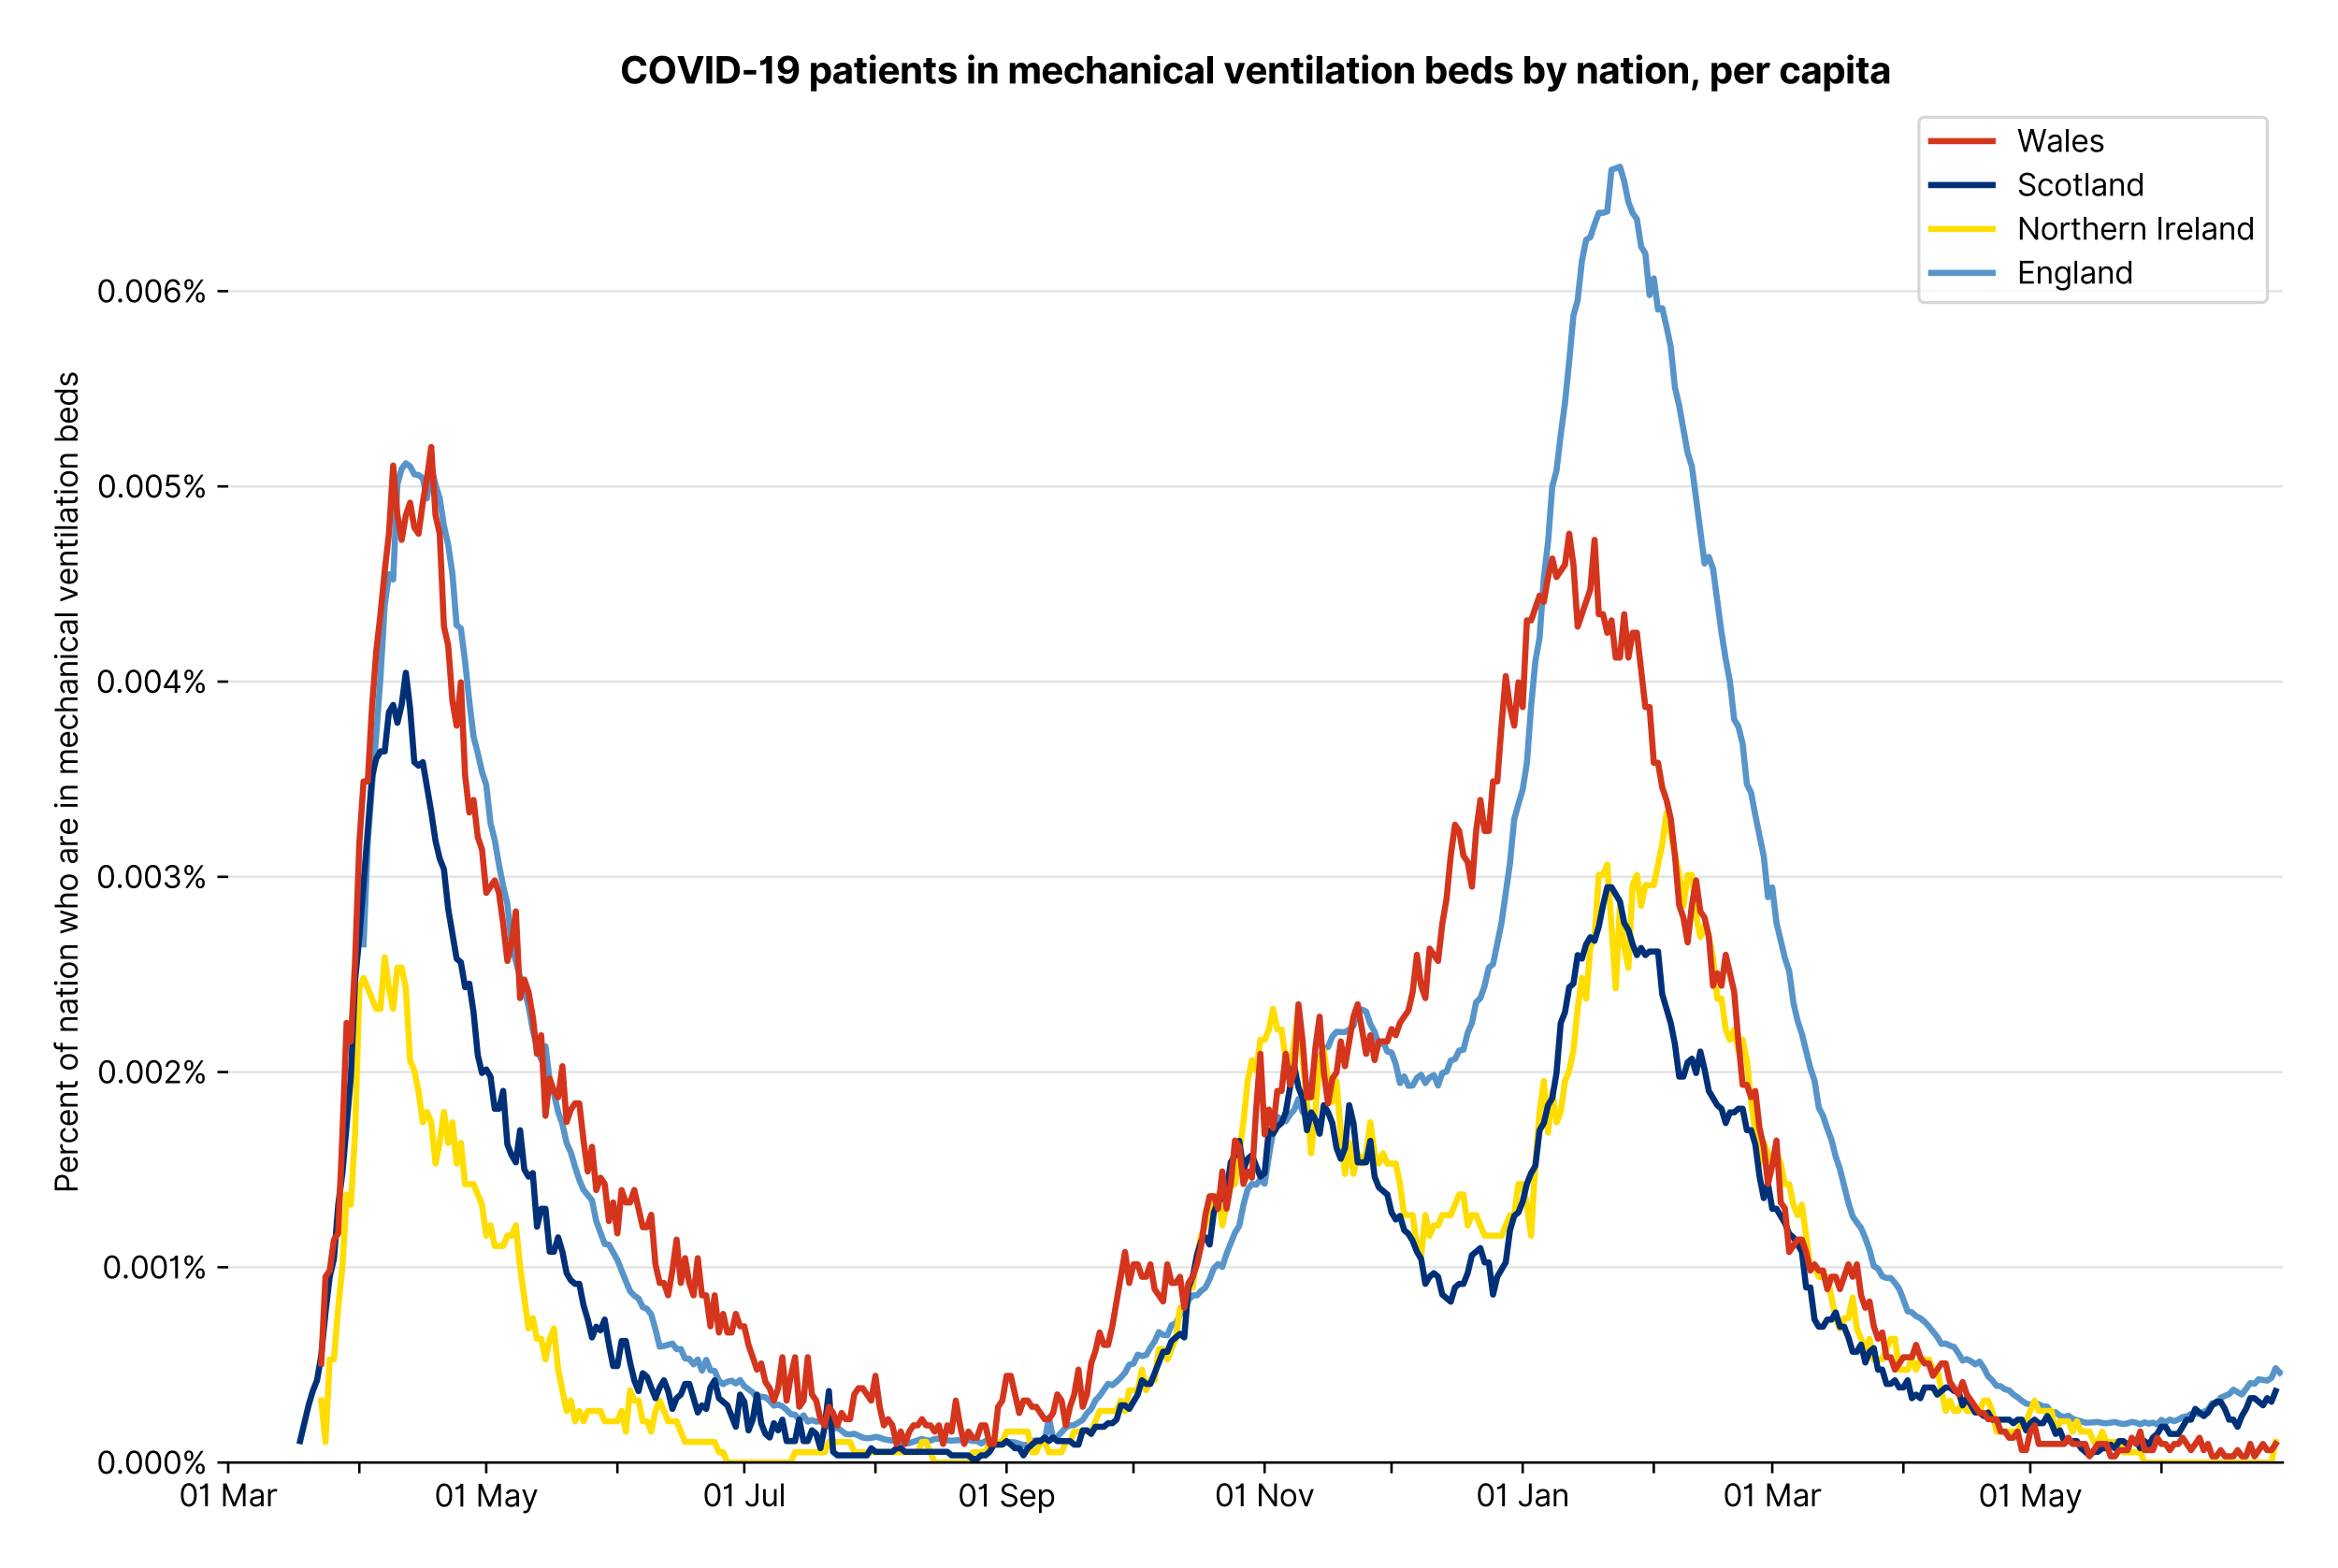 <?xml version="1.0" encoding="utf-8" standalone="no"?>
<!DOCTYPE svg PUBLIC "-//W3C//DTD SVG 1.1//EN"
  "http://www.w3.org/Graphics/SVG/1.1/DTD/svg11.dtd">
<svg version="1.1" viewBox="0 0 761.97 511.234" xmlns="http://www.w3.org/2000/svg" xmlns:xlink="http://www.w3.org/1999/xlink">
 <defs>
  <style type="text/css">*{stroke-linecap:butt;stroke-linejoin:round;}</style>
 </defs>
 <g id="figure_1">
  <g id="patch_1">
   <path d="M 0 511.234 
L 761.97 511.234 
L 761.97 0 
L 0 0 
z
" style="fill:#ffffff;"/>
  </g>
  <g id="axes_1">
   <g id="patch_2">
    <path d="M 74.37 476.745 
L 743.97 476.745 
L 743.97 33.225 
L 74.37 33.225 
z
" style="fill:#ffffff;"/>
   </g>
   <g id="matplotlib.axis_1">
    <g id="xtick_1">
     <g id="line2d_1">
      <defs>
       <path d="M 0 0 
L 0 3.5 
" id="m321c1a5678" style="stroke:#000000;stroke-width:0.8;"/>
      </defs>
      <g>
       <use style="stroke:#000000;stroke-width:0.8;" x="74.37" xlink:href="#m321c1a5678" y="476.745"/>
      </g>
     </g>
     <g id="text_1">
      <!-- 01 Mar -->
      <g transform="translate(58.334 491.018)scale(0.1 -0.1)">
       <defs>
        <path d="M 2000 -64 
Q 1230 -64 806 561 
Q 382 1186 382 2327 
Q 382 3459 809 4088 
Q 1236 4718 2000 4718 
Q 2764 4718 3191 4088 
Q 3618 3459 3618 2327 
Q 3618 1186 3194 561 
Q 2771 -64 2000 -64 
z
M 2000 436 
Q 2509 436 2791 927 
Q 3073 1418 3073 2327 
Q 3073 3234 2789 3730 
Q 2505 4227 2000 4227 
Q 1496 4227 1211 3730 
Q 927 3234 927 2327 
Q 927 1418 1210 927 
Q 1493 436 2000 436 
z
" id="Inter-Regular-30" transform="scale(0.016)"/>
        <path d="M 1973 4655 
L 1973 0 
L 1409 0 
L 1409 3836 
L 1373 3836 
Q 1341 3773 1209 3692 
Q 1077 3611 868 3551 
Q 659 3491 391 3491 
L 391 3964 
Q 661 3964 859 4061 
Q 1057 4159 1190 4291 
Q 1323 4423 1392 4529 
Q 1461 4636 1473 4655 
L 1973 4655 
z
" id="Inter-Regular-31" transform="scale(0.016)"/>
        <path id="Inter-Regular-20" transform="scale(0.016)"/>
        <path d="M 564 4655 
L 1236 4655 
L 2818 791 
L 2873 791 
L 4455 4655 
L 5127 4655 
L 5127 0 
L 4600 0 
L 4600 3536 
L 4555 3536 
L 3100 0 
L 2591 0 
L 1136 3536 
L 1091 3536 
L 1091 0 
L 564 0 
L 564 4655 
z
" id="Inter-Regular-4d" transform="scale(0.016)"/>
        <path d="M 1518 -82 
Q 1186 -82 916 44 
Q 646 170 486 410 
Q 327 650 327 991 
Q 327 1291 445 1478 
Q 564 1666 761 1773 
Q 959 1880 1199 1933 
Q 1439 1986 1682 2018 
Q 2000 2059 2199 2080 
Q 2398 2102 2490 2154 
Q 2582 2207 2582 2336 
L 2582 2355 
Q 2582 2691 2399 2877 
Q 2216 3064 1846 3064 
Q 1461 3064 1243 2895 
Q 1025 2727 936 2536 
L 427 2718 
Q 564 3036 792 3214 
Q 1021 3393 1292 3464 
Q 1564 3536 1827 3536 
Q 1996 3536 2215 3496 
Q 2434 3457 2640 3334 
Q 2846 3211 2982 2963 
Q 3118 2716 3118 2300 
L 3118 0 
L 2582 0 
L 2582 473 
L 2555 473 
Q 2500 359 2373 229 
Q 2246 100 2034 9 
Q 1823 -82 1518 -82 
z
M 1600 400 
Q 1918 400 2137 525 
Q 2357 650 2469 847 
Q 2582 1045 2582 1264 
L 2582 1755 
Q 2548 1714 2433 1681 
Q 2318 1648 2169 1624 
Q 2021 1600 1881 1583 
Q 1741 1566 1655 1555 
Q 1446 1527 1265 1467 
Q 1084 1407 974 1287 
Q 864 1168 864 964 
Q 864 684 1072 542 
Q 1280 400 1600 400 
z
" id="Inter-Regular-61" transform="scale(0.016)"/>
        <path d="M 491 0 
L 491 3491 
L 1009 3491 
L 1009 2964 
L 1046 2964 
Q 1139 3223 1389 3384 
Q 1639 3545 1955 3545 
Q 2100 3545 2209 3511 
Q 2318 3477 2400 3418 
L 2218 2964 
Q 2161 2993 2085 3010 
Q 2009 3027 1909 3027 
Q 1527 3027 1277 2794 
Q 1027 2561 1027 2209 
L 1027 0 
L 491 0 
z
" id="Inter-Regular-72" transform="scale(0.016)"/>
       </defs>
       <use xlink:href="#Inter-Regular-30"/>
       <use x="62.5" xlink:href="#Inter-Regular-31"/>
       <use x="106.676" xlink:href="#Inter-Regular-20"/>
       <use x="134.801" xlink:href="#Inter-Regular-4d"/>
       <use x="225.994" xlink:href="#Inter-Regular-61"/>
       <use x="282.386" xlink:href="#Inter-Regular-72"/>
      </g>
     </g>
    </g>
    <g id="xtick_2">
     <g id="line2d_2">
      <g>
       <use style="stroke:#000000;stroke-width:0.8;" x="117.11" xlink:href="#m321c1a5678" y="476.745"/>
      </g>
     </g>
    </g>
    <g id="xtick_3">
     <g id="line2d_3">
      <g>
       <use style="stroke:#000000;stroke-width:0.8;" x="158.47" xlink:href="#m321c1a5678" y="476.745"/>
      </g>
     </g>
     <g id="text_2">
      <!-- 01 May -->
      <g transform="translate(141.567 491.117)scale(0.1 -0.1)">
       <defs>
        <path d="M 818 -1355 
Q 682 -1355 575 -1333 
Q 468 -1311 427 -1291 
L 564 -818 
Q 857 -893 1053 -814 
Q 1250 -736 1391 -345 
L 1509 -18 
L 218 3491 
L 800 3491 
L 1764 709 
L 1800 709 
L 2764 3491 
L 3346 3491 
L 1846 -564 
Q 1550 -1355 818 -1355 
z
" id="Inter-Regular-79" transform="scale(0.016)"/>
       </defs>
       <use xlink:href="#Inter-Regular-30"/>
       <use x="62.5" xlink:href="#Inter-Regular-31"/>
       <use x="106.676" xlink:href="#Inter-Regular-20"/>
       <use x="134.801" xlink:href="#Inter-Regular-4d"/>
       <use x="225.994" xlink:href="#Inter-Regular-61"/>
       <use x="282.386" xlink:href="#Inter-Regular-79"/>
      </g>
     </g>
    </g>
    <g id="xtick_4">
     <g id="line2d_4">
      <g>
       <use style="stroke:#000000;stroke-width:0.8;" x="201.209" xlink:href="#m321c1a5678" y="476.745"/>
      </g>
     </g>
    </g>
    <g id="xtick_5">
     <g id="line2d_5">
      <g>
       <use style="stroke:#000000;stroke-width:0.8;" x="242.57" xlink:href="#m321c1a5678" y="476.745"/>
      </g>
     </g>
     <g id="text_3">
      <!-- 01 Jul -->
      <g transform="translate(229.026 491.018)scale(0.1 -0.1)">
       <defs>
        <path d="M 2346 4655 
L 2909 4655 
L 2909 1327 
Q 2909 657 2549 296 
Q 2189 -64 1582 -64 
Q 1200 -64 902 76 
Q 605 216 434 475 
Q 264 734 264 1091 
L 818 1091 
Q 818 795 1034 615 
Q 1250 436 1582 436 
Q 1948 436 2147 664 
Q 2346 893 2346 1327 
L 2346 4655 
z
" id="Inter-Regular-4a" transform="scale(0.016)"/>
        <path d="M 2691 1427 
L 2691 3491 
L 3227 3491 
L 3227 0 
L 2691 0 
L 2691 591 
L 2655 591 
Q 2532 325 2273 140 
Q 2014 -45 1618 -45 
Q 1127 -45 809 280 
Q 491 605 491 1273 
L 491 3491 
L 1027 3491 
L 1027 1309 
Q 1027 927 1242 700 
Q 1457 473 1791 473 
Q 1991 473 2199 575 
Q 2407 677 2549 888 
Q 2691 1100 2691 1427 
z
" id="Inter-Regular-75" transform="scale(0.016)"/>
        <path d="M 1027 4655 
L 1027 0 
L 491 0 
L 491 4655 
L 1027 4655 
z
" id="Inter-Regular-6c" transform="scale(0.016)"/>
       </defs>
       <use xlink:href="#Inter-Regular-30"/>
       <use x="62.5" xlink:href="#Inter-Regular-31"/>
       <use x="106.676" xlink:href="#Inter-Regular-20"/>
       <use x="134.801" xlink:href="#Inter-Regular-4a"/>
       <use x="189.063" xlink:href="#Inter-Regular-75"/>
       <use x="247.159" xlink:href="#Inter-Regular-6c"/>
      </g>
     </g>
    </g>
    <g id="xtick_6">
     <g id="line2d_6">
      <g>
       <use style="stroke:#000000;stroke-width:0.8;" x="285.309" xlink:href="#m321c1a5678" y="476.745"/>
      </g>
     </g>
    </g>
    <g id="xtick_7">
     <g id="line2d_7">
      <g>
       <use style="stroke:#000000;stroke-width:0.8;" x="328.048" xlink:href="#m321c1a5678" y="476.745"/>
      </g>
     </g>
     <g id="text_4">
      <!-- 01 Sep -->
      <g transform="translate(312.161 491.117)scale(0.1 -0.1)">
       <defs>
        <path d="M 3109 3491 
Q 3068 3836 2777 4027 
Q 2486 4218 2064 4218 
Q 1600 4218 1318 3999 
Q 1036 3780 1036 3445 
Q 1036 3195 1189 3042 
Q 1343 2889 1553 2803 
Q 1764 2718 1936 2673 
L 2409 2545 
Q 2591 2498 2815 2414 
Q 3039 2330 3244 2185 
Q 3450 2041 3584 1816 
Q 3718 1591 3718 1264 
Q 3718 886 3521 581 
Q 3325 277 2949 97 
Q 2573 -82 2036 -82 
Q 1286 -82 845 272 
Q 405 627 364 1200 
L 946 1200 
Q 968 936 1124 764 
Q 1280 593 1519 510 
Q 1759 427 2036 427 
Q 2359 427 2616 533 
Q 2873 639 3023 828 
Q 3173 1018 3173 1273 
Q 3173 1505 3043 1650 
Q 2914 1795 2702 1886 
Q 2491 1977 2246 2045 
L 1673 2209 
Q 1127 2366 809 2657 
Q 491 2948 491 3418 
Q 491 3809 703 4101 
Q 916 4393 1276 4555 
Q 1636 4718 2082 4718 
Q 2532 4718 2882 4558 
Q 3232 4398 3437 4120 
Q 3643 3843 3655 3491 
L 3109 3491 
z
" id="Inter-Regular-53" transform="scale(0.016)"/>
        <path d="M 1955 -73 
Q 1450 -73 1085 151 
Q 721 375 524 778 
Q 327 1182 327 1718 
Q 327 2255 524 2665 
Q 721 3075 1074 3305 
Q 1427 3536 1900 3536 
Q 2173 3536 2439 3445 
Q 2705 3355 2923 3151 
Q 3141 2948 3270 2614 
Q 3400 2280 3400 1791 
L 3400 1564 
L 866 1564 
Q 884 1005 1183 707 
Q 1482 409 1955 409 
Q 2271 409 2498 545 
Q 2725 682 2827 955 
L 3346 809 
Q 3223 414 2854 170 
Q 2486 -73 1955 -73 
z
M 866 2027 
L 2855 2027 
Q 2855 2470 2595 2762 
Q 2336 3055 1900 3055 
Q 1593 3055 1368 2911 
Q 1143 2768 1013 2533 
Q 884 2298 866 2027 
z
" id="Inter-Regular-65" transform="scale(0.016)"/>
        <path d="M 491 -1309 
L 491 3491 
L 1009 3491 
L 1009 2936 
L 1073 2936 
Q 1132 3027 1237 3169 
Q 1343 3311 1542 3423 
Q 1741 3536 2082 3536 
Q 2523 3536 2859 3315 
Q 3196 3095 3384 2690 
Q 3573 2286 3573 1736 
Q 3573 1182 3384 776 
Q 3196 370 2861 148 
Q 2527 -73 2091 -73 
Q 1755 -73 1552 39 
Q 1350 152 1241 296 
Q 1132 441 1073 536 
L 1027 536 
L 1027 -1309 
L 491 -1309 
z
M 1018 1745 
Q 1018 1152 1276 780 
Q 1534 409 2018 409 
Q 2355 409 2581 587 
Q 2807 766 2921 1069 
Q 3036 1373 3036 1745 
Q 3036 2114 2923 2410 
Q 2811 2707 2585 2881 
Q 2359 3055 2018 3055 
Q 1527 3055 1272 2693 
Q 1018 2332 1018 1745 
z
" id="Inter-Regular-70" transform="scale(0.016)"/>
       </defs>
       <use xlink:href="#Inter-Regular-30"/>
       <use x="62.5" xlink:href="#Inter-Regular-31"/>
       <use x="106.676" xlink:href="#Inter-Regular-20"/>
       <use x="134.801" xlink:href="#Inter-Regular-53"/>
       <use x="198.58" xlink:href="#Inter-Regular-65"/>
       <use x="256.818" xlink:href="#Inter-Regular-70"/>
      </g>
     </g>
    </g>
    <g id="xtick_8">
     <g id="line2d_8">
      <g>
       <use style="stroke:#000000;stroke-width:0.8;" x="369.409" xlink:href="#m321c1a5678" y="476.745"/>
      </g>
     </g>
    </g>
    <g id="xtick_9">
     <g id="line2d_9">
      <g>
       <use style="stroke:#000000;stroke-width:0.8;" x="412.148" xlink:href="#m321c1a5678" y="476.745"/>
      </g>
     </g>
     <g id="text_5">
      <!-- 01 Nov -->
      <g transform="translate(395.877 491.018)scale(0.1 -0.1)">
       <defs>
        <path d="M 4255 4655 
L 4255 0 
L 3709 0 
L 1173 3655 
L 1127 3655 
L 1127 0 
L 564 0 
L 564 4655 
L 1109 4655 
L 3655 991 
L 3700 991 
L 3700 4655 
L 4255 4655 
z
" id="Inter-Regular-4e" transform="scale(0.016)"/>
        <path d="M 1909 -73 
Q 1436 -73 1080 152 
Q 725 377 526 781 
Q 327 1186 327 1727 
Q 327 2273 526 2679 
Q 725 3086 1080 3311 
Q 1436 3536 1909 3536 
Q 2382 3536 2737 3311 
Q 3093 3086 3292 2679 
Q 3491 2273 3491 1727 
Q 3491 1186 3292 781 
Q 3093 377 2737 152 
Q 2382 -73 1909 -73 
z
M 1909 409 
Q 2268 409 2500 593 
Q 2732 777 2843 1077 
Q 2955 1377 2955 1727 
Q 2955 2077 2843 2379 
Q 2732 2682 2500 2868 
Q 2268 3055 1909 3055 
Q 1550 3055 1318 2868 
Q 1086 2682 975 2379 
Q 864 2077 864 1727 
Q 864 1377 975 1077 
Q 1086 777 1318 593 
Q 1550 409 1909 409 
z
" id="Inter-Regular-6f" transform="scale(0.016)"/>
        <path d="M 3346 3491 
L 2055 0 
L 1509 0 
L 218 3491 
L 800 3491 
L 1764 709 
L 1800 709 
L 2764 3491 
L 3346 3491 
z
" id="Inter-Regular-76" transform="scale(0.016)"/>
       </defs>
       <use xlink:href="#Inter-Regular-30"/>
       <use x="62.5" xlink:href="#Inter-Regular-31"/>
       <use x="106.676" xlink:href="#Inter-Regular-20"/>
       <use x="134.801" xlink:href="#Inter-Regular-4e"/>
       <use x="210.085" xlink:href="#Inter-Regular-6f"/>
       <use x="269.744" xlink:href="#Inter-Regular-76"/>
      </g>
     </g>
    </g>
    <g id="xtick_10">
     <g id="line2d_10">
      <g>
       <use style="stroke:#000000;stroke-width:0.8;" x="453.509" xlink:href="#m321c1a5678" y="476.745"/>
      </g>
     </g>
    </g>
    <g id="xtick_11">
     <g id="line2d_11">
      <g>
       <use style="stroke:#000000;stroke-width:0.8;" x="496.248" xlink:href="#m321c1a5678" y="476.745"/>
      </g>
     </g>
     <g id="text_6">
      <!-- 01 Jan -->
      <g transform="translate(481.049 491.018)scale(0.1 -0.1)">
       <defs>
        <path d="M 1027 2100 
L 1027 0 
L 491 0 
L 491 3491 
L 1009 3491 
L 1009 2945 
L 1055 2945 
Q 1177 3211 1427 3373 
Q 1677 3536 2073 3536 
Q 2602 3536 2928 3211 
Q 3255 2886 3255 2218 
L 3255 0 
L 2718 0 
L 2718 2182 
Q 2718 2593 2504 2824 
Q 2291 3055 1918 3055 
Q 1534 3055 1280 2806 
Q 1027 2557 1027 2100 
z
" id="Inter-Regular-6e" transform="scale(0.016)"/>
       </defs>
       <use xlink:href="#Inter-Regular-30"/>
       <use x="62.5" xlink:href="#Inter-Regular-31"/>
       <use x="106.676" xlink:href="#Inter-Regular-20"/>
       <use x="134.801" xlink:href="#Inter-Regular-4a"/>
       <use x="189.063" xlink:href="#Inter-Regular-61"/>
       <use x="245.455" xlink:href="#Inter-Regular-6e"/>
      </g>
     </g>
    </g>
    <g id="xtick_12">
     <g id="line2d_12">
      <g>
       <use style="stroke:#000000;stroke-width:0.8;" x="538.987" xlink:href="#m321c1a5678" y="476.745"/>
      </g>
     </g>
    </g>
    <g id="xtick_13">
     <g id="line2d_13">
      <g>
       <use style="stroke:#000000;stroke-width:0.8;" x="577.59" xlink:href="#m321c1a5678" y="476.745"/>
      </g>
     </g>
     <g id="text_7">
      <!-- 01 Mar -->
      <g transform="translate(561.553 491.018)scale(0.1 -0.1)">
       <use xlink:href="#Inter-Regular-30"/>
       <use x="62.5" xlink:href="#Inter-Regular-31"/>
       <use x="106.676" xlink:href="#Inter-Regular-20"/>
       <use x="134.801" xlink:href="#Inter-Regular-4d"/>
       <use x="225.994" xlink:href="#Inter-Regular-61"/>
       <use x="282.386" xlink:href="#Inter-Regular-72"/>
      </g>
     </g>
    </g>
    <g id="xtick_14">
     <g id="line2d_14">
      <g>
       <use style="stroke:#000000;stroke-width:0.8;" x="620.329" xlink:href="#m321c1a5678" y="476.745"/>
      </g>
     </g>
    </g>
    <g id="xtick_15">
     <g id="line2d_15">
      <g>
       <use style="stroke:#000000;stroke-width:0.8;" x="661.69" xlink:href="#m321c1a5678" y="476.745"/>
      </g>
     </g>
     <g id="text_8">
      <!-- 01 May -->
      <g transform="translate(644.787 491.117)scale(0.1 -0.1)">
       <use xlink:href="#Inter-Regular-30"/>
       <use x="62.5" xlink:href="#Inter-Regular-31"/>
       <use x="106.676" xlink:href="#Inter-Regular-20"/>
       <use x="134.801" xlink:href="#Inter-Regular-4d"/>
       <use x="225.994" xlink:href="#Inter-Regular-61"/>
       <use x="282.386" xlink:href="#Inter-Regular-79"/>
      </g>
     </g>
    </g>
    <g id="xtick_16">
     <g id="line2d_16">
      <g>
       <use style="stroke:#000000;stroke-width:0.8;" x="704.429" xlink:href="#m321c1a5678" y="476.745"/>
      </g>
     </g>
    </g>
   </g>
   <g id="matplotlib.axis_2">
    <g id="ytick_1">
     <g id="line2d_17">
      <path clip-path="url(#p9f112d76a6)" d="M 74.37 476.745 
L 743.97 476.745 
" style="fill:none;stroke:#e5e5e5;stroke-linecap:square;stroke-width:0.8;"/>
     </g>
     <g id="line2d_18">
      <defs>
       <path d="M 0 0 
L -3.5 0 
" id="m42d37d498f" style="stroke:#000000;stroke-width:0.8;"/>
      </defs>
      <g>
       <use style="stroke:#000000;stroke-width:0.8;" x="74.37" xlink:href="#m42d37d498f" y="476.745"/>
      </g>
     </g>
     <g id="text_9">
      <!-- 0.000% -->
      <g transform="translate(31.489 480.382)scale(0.1 -0.1)">
       <defs>
        <path d="M 882 -36 
Q 714 -36 593 84 
Q 473 205 473 373 
Q 473 541 593 661 
Q 714 782 882 782 
Q 1050 782 1170 661 
Q 1291 541 1291 373 
Q 1291 205 1170 84 
Q 1050 -36 882 -36 
z
" id="Inter-Regular-2e" transform="scale(0.016)"/>
        <path d="M 2855 873 
L 2855 1118 
Q 2855 1373 2960 1585 
Q 3066 1798 3269 1926 
Q 3473 2055 3764 2055 
Q 4059 2055 4259 1926 
Q 4459 1798 4561 1585 
Q 4664 1373 4664 1118 
L 4664 873 
Q 4664 618 4560 405 
Q 4457 193 4256 64 
Q 4055 -64 3764 -64 
Q 3468 -64 3266 64 
Q 3064 193 2959 405 
Q 2855 618 2855 873 
z
M 536 3536 
L 536 3782 
Q 536 4036 642 4248 
Q 748 4461 951 4589 
Q 1155 4718 1446 4718 
Q 1741 4718 1941 4589 
Q 2141 4461 2243 4248 
Q 2346 4036 2346 3782 
L 2346 3536 
Q 2346 3282 2242 3069 
Q 2139 2857 1937 2728 
Q 1736 2600 1446 2600 
Q 1150 2600 948 2728 
Q 746 2857 641 3069 
Q 536 3282 536 3536 
z
M 709 0 
L 3909 4655 
L 4427 4655 
L 1227 0 
L 709 0 
z
M 3318 1118 
L 3318 873 
Q 3318 661 3418 494 
Q 3518 327 3764 327 
Q 4002 327 4101 494 
Q 4200 661 4200 873 
L 4200 1118 
Q 4200 1330 4104 1497 
Q 4009 1664 3764 1664 
Q 3525 1664 3421 1497 
Q 3318 1330 3318 1118 
z
M 1000 3782 
L 1000 3536 
Q 1000 3325 1100 3158 
Q 1200 2991 1446 2991 
Q 1684 2991 1783 3158 
Q 1882 3325 1882 3536 
L 1882 3782 
Q 1882 3993 1786 4160 
Q 1691 4327 1446 4327 
Q 1207 4327 1103 4160 
Q 1000 3993 1000 3782 
z
" id="Inter-Regular-25" transform="scale(0.016)"/>
       </defs>
       <use xlink:href="#Inter-Regular-30"/>
       <use x="62.5" xlink:href="#Inter-Regular-2e"/>
       <use x="90.057" xlink:href="#Inter-Regular-30"/>
       <use x="152.557" xlink:href="#Inter-Regular-30"/>
       <use x="215.057" xlink:href="#Inter-Regular-30"/>
       <use x="277.557" xlink:href="#Inter-Regular-25"/>
      </g>
     </g>
    </g>
    <g id="ytick_2">
     <g id="line2d_19">
      <path clip-path="url(#p9f112d76a6)" d="M 74.37 413.106 
L 743.97 413.106 
" style="fill:none;stroke:#e5e5e5;stroke-linecap:square;stroke-width:0.8;"/>
     </g>
     <g id="line2d_20">
      <g>
       <use style="stroke:#000000;stroke-width:0.8;" x="74.37" xlink:href="#m42d37d498f" y="413.106"/>
      </g>
     </g>
     <g id="text_10">
      <!-- 0.001% -->
      <g transform="translate(33.322 416.742)scale(0.1 -0.1)">
       <use xlink:href="#Inter-Regular-30"/>
       <use x="62.5" xlink:href="#Inter-Regular-2e"/>
       <use x="90.057" xlink:href="#Inter-Regular-30"/>
       <use x="152.557" xlink:href="#Inter-Regular-30"/>
       <use x="215.057" xlink:href="#Inter-Regular-31"/>
       <use x="259.233" xlink:href="#Inter-Regular-25"/>
      </g>
     </g>
    </g>
    <g id="ytick_3">
     <g id="line2d_21">
      <path clip-path="url(#p9f112d76a6)" d="M 74.37 349.467 
L 743.97 349.467 
" style="fill:none;stroke:#e5e5e5;stroke-linecap:square;stroke-width:0.8;"/>
     </g>
     <g id="line2d_22">
      <g>
       <use style="stroke:#000000;stroke-width:0.8;" x="74.37" xlink:href="#m42d37d498f" y="349.467"/>
      </g>
     </g>
     <g id="text_11">
      <!-- 0.002% -->
      <g transform="translate(31.688 353.103)scale(0.1 -0.1)">
       <defs>
        <path d="M 482 0 
L 482 409 
L 2018 2091 
Q 2289 2386 2464 2605 
Q 2639 2825 2724 3019 
Q 2809 3214 2809 3427 
Q 2809 3795 2553 4011 
Q 2298 4227 1918 4227 
Q 1514 4227 1275 3985 
Q 1036 3743 1036 3345 
L 500 3345 
Q 500 3755 688 4064 
Q 877 4373 1203 4545 
Q 1530 4718 1936 4718 
Q 2346 4718 2661 4545 
Q 2977 4373 3156 4079 
Q 3336 3786 3336 3427 
Q 3336 3170 3244 2926 
Q 3152 2682 2926 2383 
Q 2700 2084 2300 1655 
L 1255 536 
L 1255 500 
L 3418 500 
L 3418 0 
L 482 0 
z
" id="Inter-Regular-32" transform="scale(0.016)"/>
       </defs>
       <use xlink:href="#Inter-Regular-30"/>
       <use x="62.5" xlink:href="#Inter-Regular-2e"/>
       <use x="90.057" xlink:href="#Inter-Regular-30"/>
       <use x="152.557" xlink:href="#Inter-Regular-30"/>
       <use x="215.057" xlink:href="#Inter-Regular-32"/>
       <use x="275.568" xlink:href="#Inter-Regular-25"/>
      </g>
     </g>
    </g>
    <g id="ytick_4">
     <g id="line2d_23">
      <path clip-path="url(#p9f112d76a6)" d="M 74.37 285.827 
L 743.97 285.827 
" style="fill:none;stroke:#e5e5e5;stroke-linecap:square;stroke-width:0.8;"/>
     </g>
     <g id="line2d_24">
      <g>
       <use style="stroke:#000000;stroke-width:0.8;" x="74.37" xlink:href="#m42d37d498f" y="285.827"/>
      </g>
     </g>
     <g id="text_12">
      <!-- 0.003% -->
      <g transform="translate(31.375 289.464)scale(0.1 -0.1)">
       <defs>
        <path d="M 2055 -64 
Q 1605 -64 1253 90 
Q 902 245 696 521 
Q 491 798 473 1164 
L 1046 1164 
Q 1071 827 1356 631 
Q 1641 436 2046 436 
Q 2493 436 2783 664 
Q 3073 893 3073 1264 
Q 3073 1650 2787 1893 
Q 2502 2136 1973 2136 
L 1600 2136 
L 1600 2636 
L 1973 2636 
Q 2386 2636 2647 2856 
Q 2909 3077 2909 3445 
Q 2909 3798 2679 4012 
Q 2450 4227 2064 4227 
Q 1823 4227 1610 4139 
Q 1398 4052 1264 3887 
Q 1130 3723 1118 3491 
L 573 3491 
Q 586 3857 793 4133 
Q 1000 4409 1335 4563 
Q 1671 4718 2073 4718 
Q 2505 4718 2814 4544 
Q 3123 4370 3289 4086 
Q 3455 3802 3455 3473 
Q 3455 3080 3249 2802 
Q 3043 2525 2691 2418 
L 2691 2382 
Q 3132 2309 3379 2008 
Q 3627 1707 3627 1264 
Q 3627 884 3421 583 
Q 3216 282 2861 109 
Q 2507 -64 2055 -64 
z
" id="Inter-Regular-33" transform="scale(0.016)"/>
       </defs>
       <use xlink:href="#Inter-Regular-30"/>
       <use x="62.5" xlink:href="#Inter-Regular-2e"/>
       <use x="90.057" xlink:href="#Inter-Regular-30"/>
       <use x="152.557" xlink:href="#Inter-Regular-30"/>
       <use x="215.057" xlink:href="#Inter-Regular-33"/>
       <use x="278.693" xlink:href="#Inter-Regular-25"/>
      </g>
     </g>
    </g>
    <g id="ytick_5">
     <g id="line2d_25">
      <path clip-path="url(#p9f112d76a6)" d="M 74.37 222.188 
L 743.97 222.188 
" style="fill:none;stroke:#e5e5e5;stroke-linecap:square;stroke-width:0.8;"/>
     </g>
     <g id="line2d_26">
      <g>
       <use style="stroke:#000000;stroke-width:0.8;" x="74.37" xlink:href="#m42d37d498f" y="222.188"/>
      </g>
     </g>
     <g id="text_13">
      <!-- 0.004% -->
      <g transform="translate(31.319 225.825)scale(0.1 -0.1)">
       <defs>
        <path d="M 373 955 
L 373 1418 
L 2418 4655 
L 3100 4655 
L 3100 1455 
L 3736 1455 
L 3736 955 
L 3100 955 
L 3100 0 
L 2564 0 
L 2564 955 
L 373 955 
z
M 2564 1455 
L 2564 3936 
L 2527 3936 
L 982 1491 
L 982 1455 
L 2564 1455 
z
" id="Inter-Regular-34" transform="scale(0.016)"/>
       </defs>
       <use xlink:href="#Inter-Regular-30"/>
       <use x="62.5" xlink:href="#Inter-Regular-2e"/>
       <use x="90.057" xlink:href="#Inter-Regular-30"/>
       <use x="152.557" xlink:href="#Inter-Regular-30"/>
       <use x="215.057" xlink:href="#Inter-Regular-34"/>
       <use x="279.261" xlink:href="#Inter-Regular-25"/>
      </g>
     </g>
    </g>
    <g id="ytick_6">
     <g id="line2d_27">
      <path clip-path="url(#p9f112d76a6)" d="M 74.37 158.549 
L 743.97 158.549 
" style="fill:none;stroke:#e5e5e5;stroke-linecap:square;stroke-width:0.8;"/>
     </g>
     <g id="line2d_28">
      <g>
       <use style="stroke:#000000;stroke-width:0.8;" x="74.37" xlink:href="#m42d37d498f" y="158.549"/>
      </g>
     </g>
     <g id="text_14">
      <!-- 0.005% -->
      <g transform="translate(31.659 162.186)scale(0.1 -0.1)">
       <defs>
        <path d="M 1936 -64 
Q 1536 -64 1216 95 
Q 896 255 702 532 
Q 509 809 491 1164 
L 1036 1164 
Q 1068 848 1324 642 
Q 1580 436 1936 436 
Q 2223 436 2447 570 
Q 2671 705 2799 940 
Q 2927 1175 2927 1473 
Q 2927 1777 2794 2017 
Q 2661 2257 2429 2395 
Q 2198 2534 1900 2536 
Q 1686 2539 1461 2472 
Q 1236 2405 1091 2300 
L 564 2364 
L 846 4655 
L 3264 4655 
L 3264 4155 
L 1318 4155 
L 1155 2782 
L 1182 2782 
Q 1325 2895 1541 2970 
Q 1757 3045 1991 3045 
Q 2418 3045 2753 2842 
Q 3089 2639 3281 2286 
Q 3473 1934 3473 1482 
Q 3473 1036 3274 687 
Q 3075 339 2727 137 
Q 2380 -64 1936 -64 
z
" id="Inter-Regular-35" transform="scale(0.016)"/>
       </defs>
       <use xlink:href="#Inter-Regular-30"/>
       <use x="62.5" xlink:href="#Inter-Regular-2e"/>
       <use x="90.057" xlink:href="#Inter-Regular-30"/>
       <use x="152.557" xlink:href="#Inter-Regular-30"/>
       <use x="215.057" xlink:href="#Inter-Regular-35"/>
       <use x="275.852" xlink:href="#Inter-Regular-25"/>
      </g>
     </g>
    </g>
    <g id="ytick_7">
     <g id="line2d_29">
      <path clip-path="url(#p9f112d76a6)" d="M 74.37 94.91 
L 743.97 94.91 
" style="fill:none;stroke:#e5e5e5;stroke-linecap:square;stroke-width:0.8;"/>
     </g>
     <g id="line2d_30">
      <g>
       <use style="stroke:#000000;stroke-width:0.8;" x="74.37" xlink:href="#m42d37d498f" y="94.91"/>
      </g>
     </g>
     <g id="text_15">
      <!-- 0.006% -->
      <g transform="translate(31.503 98.546)scale(0.1 -0.1)">
       <defs>
        <path d="M 2027 -64 
Q 1741 -59 1454 45 
Q 1168 150 932 399 
Q 696 648 552 1074 
Q 409 1500 409 2145 
Q 409 3386 861 4056 
Q 1314 4727 2100 4727 
Q 2686 4727 3073 4384 
Q 3461 4041 3546 3491 
L 2991 3491 
Q 2914 3811 2691 4019 
Q 2468 4227 2100 4227 
Q 1559 4227 1249 3755 
Q 939 3284 936 2427 
L 973 2427 
Q 1164 2716 1461 2880 
Q 1759 3045 2118 3045 
Q 2518 3045 2850 2846 
Q 3182 2648 3382 2299 
Q 3582 1950 3582 1500 
Q 3582 1068 3389 710 
Q 3196 352 2847 142 
Q 2498 -68 2027 -64 
z
M 2027 436 
Q 2314 436 2542 579 
Q 2771 723 2903 964 
Q 3036 1205 3036 1500 
Q 3036 1789 2908 2026 
Q 2780 2264 2556 2404 
Q 2332 2545 2046 2545 
Q 1757 2545 1525 2397 
Q 1293 2250 1157 2010 
Q 1021 1770 1018 1491 
Q 1018 1214 1149 973 
Q 1280 732 1508 584 
Q 1736 436 2027 436 
z
" id="Inter-Regular-36" transform="scale(0.016)"/>
       </defs>
       <use xlink:href="#Inter-Regular-30"/>
       <use x="62.5" xlink:href="#Inter-Regular-2e"/>
       <use x="90.057" xlink:href="#Inter-Regular-30"/>
       <use x="152.557" xlink:href="#Inter-Regular-30"/>
       <use x="215.057" xlink:href="#Inter-Regular-36"/>
       <use x="277.415" xlink:href="#Inter-Regular-25"/>
      </g>
     </g>
    </g>
    <g id="text_16">
     <!-- Percent of nation who are in mechanical ventilation beds -->
     <g transform="translate(25.273 388.908)rotate(-90)scale(0.1 -0.1)">
      <defs>
       <path d="M 564 0 
L 564 4655 
L 2136 4655 
Q 2684 4655 3033 4458 
Q 3382 4261 3550 3927 
Q 3718 3593 3718 3182 
Q 3718 2770 3551 2434 
Q 3384 2098 3036 1899 
Q 2689 1700 2146 1700 
L 1127 1700 
L 1127 0 
L 564 0 
z
M 1127 2200 
L 2127 2200 
Q 2689 2200 2926 2482 
Q 3164 2764 3164 3182 
Q 3164 3602 2925 3878 
Q 2686 4155 2118 4155 
L 1127 4155 
L 1127 2200 
z
" id="Inter-Regular-50" transform="scale(0.016)"/>
       <path d="M 1909 -73 
Q 1418 -73 1063 159 
Q 709 391 518 798 
Q 327 1205 327 1727 
Q 327 2259 524 2667 
Q 721 3075 1074 3305 
Q 1427 3536 1900 3536 
Q 2268 3536 2563 3400 
Q 2859 3264 3047 3018 
Q 3236 2773 3282 2445 
L 2746 2445 
Q 2684 2684 2474 2869 
Q 2264 3055 1909 3055 
Q 1439 3055 1151 2697 
Q 864 2339 864 1745 
Q 864 1139 1148 774 
Q 1432 409 1909 409 
Q 2223 409 2447 570 
Q 2671 732 2746 1018 
L 3282 1018 
Q 3236 709 3058 462 
Q 2880 216 2588 71 
Q 2296 -73 1909 -73 
z
" id="Inter-Regular-63" transform="scale(0.016)"/>
       <path d="M 2009 3491 
L 2009 3036 
L 1264 3036 
L 1264 1000 
Q 1264 773 1331 660 
Q 1398 548 1503 510 
Q 1609 473 1727 473 
Q 1816 473 1873 483 
Q 1930 493 1964 500 
L 2073 18 
Q 2018 -2 1920 -23 
Q 1823 -45 1673 -45 
Q 1446 -45 1228 52 
Q 1011 150 869 350 
Q 727 550 727 855 
L 727 3036 
L 200 3036 
L 200 3491 
L 727 3491 
L 727 4327 
L 1264 4327 
L 1264 3491 
L 2009 3491 
z
" id="Inter-Regular-74" transform="scale(0.016)"/>
       <path d="M 2046 3491 
L 2046 3036 
L 1264 3036 
L 1264 0 
L 727 0 
L 727 3036 
L 164 3036 
L 164 3491 
L 727 3491 
L 727 3973 
Q 727 4273 868 4473 
Q 1009 4673 1234 4773 
Q 1459 4873 1709 4873 
Q 1907 4873 2032 4841 
Q 2157 4809 2218 4782 
L 2064 4318 
Q 2023 4332 1951 4352 
Q 1880 4373 1764 4373 
Q 1498 4373 1381 4239 
Q 1264 4105 1264 3845 
L 1264 3491 
L 2046 3491 
z
" id="Inter-Regular-66" transform="scale(0.016)"/>
       <path d="M 491 0 
L 491 3491 
L 1027 3491 
L 1027 0 
L 491 0 
z
M 764 4073 
Q 607 4073 494 4179 
Q 382 4286 382 4436 
Q 382 4586 494 4693 
Q 607 4800 764 4800 
Q 921 4800 1033 4693 
Q 1146 4586 1146 4436 
Q 1146 4286 1033 4179 
Q 921 4073 764 4073 
z
" id="Inter-Regular-69" transform="scale(0.016)"/>
       <path d="M 1282 0 
L 218 3491 
L 782 3491 
L 1536 818 
L 1573 818 
L 2318 3491 
L 2891 3491 
L 3627 827 
L 3664 827 
L 4418 3491 
L 4982 3491 
L 3918 0 
L 3391 0 
L 2627 2682 
L 2573 2682 
L 1809 0 
L 1282 0 
z
" id="Inter-Regular-77" transform="scale(0.016)"/>
       <path d="M 1027 2100 
L 1027 0 
L 491 0 
L 491 4655 
L 1027 4655 
L 1027 2945 
L 1073 2945 
Q 1196 3216 1442 3376 
Q 1689 3536 2100 3536 
Q 2636 3536 2963 3213 
Q 3291 2891 3291 2218 
L 3291 0 
L 2755 0 
L 2755 2182 
Q 2755 2598 2540 2826 
Q 2325 3055 1946 3055 
Q 1548 3055 1287 2806 
Q 1027 2557 1027 2100 
z
" id="Inter-Regular-68" transform="scale(0.016)"/>
       <path d="M 491 0 
L 491 3491 
L 1009 3491 
L 1009 2945 
L 1055 2945 
Q 1164 3225 1407 3380 
Q 1650 3536 1991 3536 
Q 2336 3536 2567 3380 
Q 2798 3225 2927 2945 
L 2964 2945 
Q 3098 3216 3366 3376 
Q 3634 3536 4009 3536 
Q 4477 3536 4775 3244 
Q 5073 2952 5073 2336 
L 5073 0 
L 4536 0 
L 4536 2336 
Q 4536 2723 4325 2889 
Q 4114 3055 3827 3055 
Q 3459 3055 3257 2833 
Q 3055 2611 3055 2273 
L 3055 0 
L 2509 0 
L 2509 2391 
Q 2509 2689 2316 2872 
Q 2123 3055 1818 3055 
Q 1609 3055 1428 2943 
Q 1248 2832 1137 2635 
Q 1027 2439 1027 2182 
L 1027 0 
L 491 0 
z
" id="Inter-Regular-6d" transform="scale(0.016)"/>
       <path d="M 564 0 
L 564 4655 
L 1100 4655 
L 1100 2936 
L 1146 2936 
Q 1205 3027 1310 3169 
Q 1416 3311 1615 3423 
Q 1814 3536 2155 3536 
Q 2596 3536 2932 3315 
Q 3268 3095 3457 2690 
Q 3646 2286 3646 1736 
Q 3646 1182 3457 776 
Q 3268 370 2934 148 
Q 2600 -73 2164 -73 
Q 1827 -73 1625 39 
Q 1423 152 1314 296 
Q 1205 441 1146 536 
L 1082 536 
L 1082 0 
L 564 0 
z
M 1091 1745 
Q 1091 1152 1349 780 
Q 1607 409 2091 409 
Q 2427 409 2653 587 
Q 2880 766 2994 1069 
Q 3109 1373 3109 1745 
Q 3109 2114 2996 2410 
Q 2884 2707 2658 2881 
Q 2432 3055 2091 3055 
Q 1600 3055 1345 2693 
Q 1091 2332 1091 1745 
z
" id="Inter-Regular-62" transform="scale(0.016)"/>
       <path d="M 1809 -73 
Q 1373 -73 1039 148 
Q 705 370 516 776 
Q 327 1182 327 1736 
Q 327 2286 516 2690 
Q 705 3095 1041 3315 
Q 1377 3536 1818 3536 
Q 2159 3536 2358 3423 
Q 2557 3311 2662 3169 
Q 2768 3027 2827 2936 
L 2873 2936 
L 2873 4655 
L 3409 4655 
L 3409 0 
L 2891 0 
L 2891 536 
L 2827 536 
Q 2768 441 2659 296 
Q 2550 152 2348 39 
Q 2146 -73 1809 -73 
z
M 1882 409 
Q 2366 409 2624 780 
Q 2882 1152 2882 1745 
Q 2882 2332 2627 2693 
Q 2373 3055 1882 3055 
Q 1541 3055 1315 2881 
Q 1089 2707 976 2410 
Q 864 2114 864 1745 
Q 864 1373 978 1069 
Q 1093 766 1319 587 
Q 1546 409 1882 409 
z
" id="Inter-Regular-64" transform="scale(0.016)"/>
       <path d="M 2964 2709 
L 2482 2573 
Q 2411 2755 2245 2914 
Q 2080 3073 1727 3073 
Q 1407 3073 1194 2926 
Q 982 2780 982 2555 
Q 982 2355 1127 2239 
Q 1273 2123 1582 2045 
L 2100 1918 
Q 3027 1691 3027 973 
Q 3027 673 2855 436 
Q 2684 200 2377 63 
Q 2071 -73 1664 -73 
Q 1130 -73 780 159 
Q 430 391 336 836 
L 846 964 
Q 989 400 1655 400 
Q 2030 400 2251 560 
Q 2473 720 2473 945 
Q 2473 1316 1955 1436 
L 1373 1573 
Q 893 1686 669 1926 
Q 446 2166 446 2527 
Q 446 2823 613 3050 
Q 780 3277 1069 3406 
Q 1359 3536 1727 3536 
Q 2246 3536 2542 3309 
Q 2839 3082 2964 2709 
z
" id="Inter-Regular-73" transform="scale(0.016)"/>
      </defs>
      <use xlink:href="#Inter-Regular-50"/>
      <use x="63.494" xlink:href="#Inter-Regular-65"/>
      <use x="121.733" xlink:href="#Inter-Regular-72"/>
      <use x="160.085" xlink:href="#Inter-Regular-63"/>
      <use x="215.909" xlink:href="#Inter-Regular-65"/>
      <use x="274.148" xlink:href="#Inter-Regular-6e"/>
      <use x="332.671" xlink:href="#Inter-Regular-74"/>
      <use x="369.034" xlink:href="#Inter-Regular-20"/>
      <use x="397.159" xlink:href="#Inter-Regular-6f"/>
      <use x="456.818" xlink:href="#Inter-Regular-66"/>
      <use x="492.898" xlink:href="#Inter-Regular-20"/>
      <use x="521.023" xlink:href="#Inter-Regular-6e"/>
      <use x="579.546" xlink:href="#Inter-Regular-61"/>
      <use x="635.938" xlink:href="#Inter-Regular-74"/>
      <use x="672.301" xlink:href="#Inter-Regular-69"/>
      <use x="696.023" xlink:href="#Inter-Regular-6f"/>
      <use x="755.682" xlink:href="#Inter-Regular-6e"/>
      <use x="814.205" xlink:href="#Inter-Regular-20"/>
      <use x="842.33" xlink:href="#Inter-Regular-77"/>
      <use x="923.58" xlink:href="#Inter-Regular-68"/>
      <use x="982.671" xlink:href="#Inter-Regular-6f"/>
      <use x="1042.33" xlink:href="#Inter-Regular-20"/>
      <use x="1070.455" xlink:href="#Inter-Regular-61"/>
      <use x="1126.847" xlink:href="#Inter-Regular-72"/>
      <use x="1165.199" xlink:href="#Inter-Regular-65"/>
      <use x="1223.438" xlink:href="#Inter-Regular-20"/>
      <use x="1251.563" xlink:href="#Inter-Regular-69"/>
      <use x="1275.284" xlink:href="#Inter-Regular-6e"/>
      <use x="1333.807" xlink:href="#Inter-Regular-20"/>
      <use x="1361.932" xlink:href="#Inter-Regular-6d"/>
      <use x="1448.864" xlink:href="#Inter-Regular-65"/>
      <use x="1507.103" xlink:href="#Inter-Regular-63"/>
      <use x="1562.926" xlink:href="#Inter-Regular-68"/>
      <use x="1622.017" xlink:href="#Inter-Regular-61"/>
      <use x="1678.409" xlink:href="#Inter-Regular-6e"/>
      <use x="1736.932" xlink:href="#Inter-Regular-69"/>
      <use x="1760.654" xlink:href="#Inter-Regular-63"/>
      <use x="1816.478" xlink:href="#Inter-Regular-61"/>
      <use x="1872.87" xlink:href="#Inter-Regular-6c"/>
      <use x="1896.591" xlink:href="#Inter-Regular-20"/>
      <use x="1924.716" xlink:href="#Inter-Regular-76"/>
      <use x="1980.398" xlink:href="#Inter-Regular-65"/>
      <use x="2038.637" xlink:href="#Inter-Regular-6e"/>
      <use x="2097.159" xlink:href="#Inter-Regular-74"/>
      <use x="2133.523" xlink:href="#Inter-Regular-69"/>
      <use x="2157.245" xlink:href="#Inter-Regular-6c"/>
      <use x="2180.966" xlink:href="#Inter-Regular-61"/>
      <use x="2237.358" xlink:href="#Inter-Regular-74"/>
      <use x="2273.722" xlink:href="#Inter-Regular-69"/>
      <use x="2297.444" xlink:href="#Inter-Regular-6f"/>
      <use x="2357.103" xlink:href="#Inter-Regular-6e"/>
      <use x="2415.625" xlink:href="#Inter-Regular-20"/>
      <use x="2443.75" xlink:href="#Inter-Regular-62"/>
      <use x="2505.824" xlink:href="#Inter-Regular-65"/>
      <use x="2564.063" xlink:href="#Inter-Regular-64"/>
      <use x="2626.137" xlink:href="#Inter-Regular-73"/>
     </g>
    </g>
   </g>
   <g id="line2d_31">
    <path clip-path="url(#p9f112d76a6)" d="M 118.488 307.83 
L 119.867 274.59 
L 121.246 256.274 
L 122.624 239.654 
L 124.003 220.772 
L 125.382 197.255 
L 126.76 187.193 
L 128.139 188.889 
L 129.518 157.91 
L 130.896 152.822 
L 132.275 151.013 
L 133.654 152.031 
L 135.032 154.631 
L 136.411 154.857 
L 137.79 155.875 
L 139.168 162.432 
L 140.547 152.483 
L 141.926 157.91 
L 143.305 162.432 
L 144.683 171.364 
L 146.062 177.583 
L 147.441 186.967 
L 148.819 203.813 
L 150.198 204.831 
L 151.577 215.685 
L 152.955 228.687 
L 154.334 240.106 
L 155.713 245.533 
L 157.091 251.638 
L 158.47 255.822 
L 159.849 268.258 
L 161.227 273.799 
L 162.606 281.826 
L 163.985 288.836 
L 165.363 294.715 
L 166.742 307.943 
L 169.5 318.684 
L 170.878 322.754 
L 172.257 327.955 
L 173.636 335.757 
L 175.014 341.297 
L 176.393 345.367 
L 177.772 341.07 
L 179.15 352.264 
L 180.529 356.447 
L 181.908 362.552 
L 183.286 366.396 
L 184.665 372.615 
L 186.044 375.667 
L 187.422 380.416 
L 188.801 384.599 
L 190.18 387.878 
L 192.937 391.27 
L 194.316 398.054 
L 197.073 405.516 
L 198.452 405.742 
L 201.209 410.717 
L 203.967 417.614 
L 205.345 420.892 
L 206.724 422.362 
L 208.103 423.267 
L 209.481 426.093 
L 210.86 426.658 
L 212.239 428.467 
L 213.617 433.329 
L 214.996 438.982 
L 216.375 438.756 
L 219.132 437.965 
L 220.511 439.774 
L 221.89 439.774 
L 223.268 442.826 
L 224.647 442.939 
L 226.026 444.748 
L 227.404 443.166 
L 228.783 446.784 
L 230.162 443.279 
L 231.54 446.67 
L 232.919 446.897 
L 234.298 450.062 
L 235.676 451.193 
L 237.055 450.402 
L 238.434 450.062 
L 239.812 450.967 
L 241.191 449.836 
L 242.57 451.871 
L 245.327 453.906 
L 246.706 455.715 
L 248.085 455.263 
L 249.463 455.489 
L 250.842 456.62 
L 252.221 458.203 
L 253.599 457.864 
L 254.978 458.429 
L 256.357 459.56 
L 257.735 461.029 
L 259.114 461.142 
L 260.493 462.838 
L 261.871 461.369 
L 263.25 463.404 
L 264.629 462.951 
L 266.007 463.404 
L 267.386 463.291 
L 271.522 465.778 
L 272.901 465.326 
L 275.658 467.474 
L 277.037 467.587 
L 278.416 467.361 
L 281.173 468.605 
L 282.552 468.831 
L 283.93 468.718 
L 285.309 468.378 
L 286.688 468.605 
L 288.066 469.17 
L 292.202 469.848 
L 293.581 470.3 
L 294.96 470.527 
L 296.339 470.414 
L 300.475 469.057 
L 301.853 469.509 
L 303.232 469.622 
L 304.611 469.057 
L 305.989 468.944 
L 307.368 469.17 
L 308.747 469.509 
L 310.125 469.622 
L 311.504 469.509 
L 312.883 469.509 
L 314.261 469.283 
L 315.64 469.396 
L 317.019 469.735 
L 318.397 469.735 
L 319.776 470.527 
L 321.155 469.735 
L 322.534 470.866 
L 323.912 470.414 
L 325.291 470.866 
L 326.67 470.64 
L 328.048 470.074 
L 329.427 470.074 
L 330.806 470.187 
L 333.563 471.092 
L 334.942 470.866 
L 336.32 469.735 
L 337.699 469.509 
L 339.078 469.509 
L 340.456 469.735 
L 341.835 462.16 
L 343.214 468.831 
L 344.592 468.378 
L 347.35 465.326 
L 348.729 464.647 
L 350.107 464.534 
L 352.865 462.838 
L 354.243 460.69 
L 355.622 459.333 
L 357.001 456.507 
L 358.379 455.037 
L 361.137 451.08 
L 362.515 451.532 
L 363.894 450.402 
L 365.273 449.045 
L 366.651 447.462 
L 368.03 444.861 
L 369.409 444.522 
L 370.787 441.583 
L 372.166 442.035 
L 373.545 441.696 
L 374.924 439.321 
L 376.302 437.286 
L 377.681 434.234 
L 379.06 435.138 
L 380.438 435.251 
L 381.817 431.972 
L 383.196 431.407 
L 384.574 428.581 
L 385.953 426.885 
L 387.332 423.832 
L 388.71 422.249 
L 390.089 422.249 
L 391.468 420.779 
L 392.846 419.762 
L 394.225 416.935 
L 395.604 413.43 
L 396.982 412.073 
L 398.361 412.978 
L 399.74 408.682 
L 402.497 401.785 
L 403.876 399.637 
L 405.255 392.74 
L 406.633 387.652 
L 408.012 385.956 
L 409.391 386.182 
L 410.769 384.486 
L 412.148 385.843 
L 413.527 376.911 
L 414.905 368.884 
L 416.284 364.022 
L 417.663 365.266 
L 419.041 365.492 
L 420.42 363.344 
L 421.799 361.761 
L 423.177 358.256 
L 424.556 362.552 
L 425.935 354.525 
L 427.314 353.733 
L 428.692 345.819 
L 430.071 345.367 
L 431.45 341.749 
L 432.828 341.297 
L 434.207 337.905 
L 435.586 336.322 
L 436.964 336.435 
L 438.343 336.435 
L 439.722 335.644 
L 441.1 334.4 
L 442.479 329.877 
L 443.858 329.086 
L 445.236 329.764 
L 446.615 333.835 
L 447.994 336.322 
L 449.372 340.618 
L 450.751 339.488 
L 452.13 342.766 
L 453.509 343.106 
L 454.887 346.837 
L 456.266 353.055 
L 457.645 350.907 
L 459.023 353.96 
L 460.402 353.846 
L 461.781 351.359 
L 463.159 350.342 
L 464.538 353.055 
L 465.917 351.246 
L 467.295 350.455 
L 468.674 353.846 
L 470.053 349.776 
L 471.431 349.324 
L 472.81 345.706 
L 474.189 345.254 
L 475.568 342.427 
L 476.946 342.201 
L 478.325 336.661 
L 479.704 333.495 
L 481.082 326.712 
L 482.461 325.355 
L 483.84 321.398 
L 485.218 315.405 
L 486.597 314.275 
L 489.354 300.82 
L 492.112 281.374 
L 493.49 267.128 
L 494.869 262.04 
L 496.248 257.405 
L 497.626 248.699 
L 499.005 230.157 
L 500.384 215.572 
L 501.763 207.883 
L 503.141 188.437 
L 504.52 176.678 
L 505.899 158.588 
L 507.277 153.387 
L 508.656 141.742 
L 510.035 131.34 
L 511.413 117.773 
L 512.792 102.849 
L 514.171 97.874 
L 515.549 85.098 
L 516.928 78.201 
L 518.307 77.297 
L 519.685 73.113 
L 521.064 69.382 
L 522.443 69.382 
L 523.821 68.93 
L 525.2 55.363 
L 527.958 54.345 
L 529.336 59.094 
L 530.715 65.877 
L 532.094 69.495 
L 533.472 71.417 
L 534.851 80.349 
L 536.23 82.611 
L 537.608 96.178 
L 538.987 90.751 
L 540.366 100.927 
L 541.744 100.474 
L 543.123 106.467 
L 544.502 113.024 
L 545.88 126.366 
L 547.259 132.245 
L 550.016 147.621 
L 551.395 152.031 
L 555.531 183.688 
L 556.91 181.54 
L 558.289 185.384 
L 561.046 206.187 
L 562.425 214.893 
L 563.803 222.242 
L 565.182 234.566 
L 566.561 236.827 
L 567.939 242.48 
L 569.318 255.596 
L 570.697 258.422 
L 572.075 265.771 
L 574.833 279.226 
L 576.211 292.454 
L 577.59 289.288 
L 578.969 300.82 
L 581.726 312.353 
L 583.105 316.536 
L 584.484 326.825 
L 585.862 332.817 
L 587.241 337 
L 589.998 348.193 
L 591.377 352.264 
L 592.756 361.082 
L 594.134 363.683 
L 595.513 367.866 
L 596.892 371.597 
L 598.27 377.024 
L 599.649 381.094 
L 602.406 392.061 
L 603.785 396.471 
L 605.164 398.506 
L 606.543 400.315 
L 607.921 403.594 
L 609.3 407.438 
L 610.679 412.752 
L 612.057 413.543 
L 613.436 416.031 
L 614.815 416.596 
L 616.193 416.596 
L 617.572 418.179 
L 618.951 420.101 
L 620.329 423.606 
L 621.708 427.45 
L 623.087 427.789 
L 624.465 429.033 
L 625.844 429.711 
L 627.223 430.842 
L 628.601 432.312 
L 631.359 435.817 
L 632.738 438.078 
L 634.116 437.965 
L 635.495 438.643 
L 636.874 439.095 
L 638.252 441.13 
L 639.631 443.505 
L 641.01 443.052 
L 642.388 443.731 
L 643.767 444.748 
L 645.146 443.844 
L 646.524 445.879 
L 647.903 448.593 
L 649.282 449.949 
L 650.66 451.758 
L 652.039 451.871 
L 653.418 452.889 
L 654.796 453.228 
L 656.175 454.585 
L 657.554 455.489 
L 658.933 456.62 
L 660.311 457.524 
L 661.69 457.864 
L 663.069 457.298 
L 664.447 457.751 
L 665.826 458.429 
L 667.205 458.542 
L 668.583 460.464 
L 669.962 460.351 
L 671.341 461.482 
L 672.719 461.934 
L 674.098 461.482 
L 675.477 462.499 
L 678.234 463.291 
L 679.613 463.743 
L 680.991 463.743 
L 683.749 463.517 
L 685.128 463.856 
L 686.506 463.969 
L 689.264 463.517 
L 690.642 463.969 
L 692.021 464.195 
L 693.4 463.969 
L 694.778 463.517 
L 696.157 463.743 
L 697.536 464.308 
L 698.914 463.63 
L 700.293 464.082 
L 701.672 463.743 
L 703.05 464.308 
L 704.429 462.838 
L 705.808 463.63 
L 707.186 462.725 
L 708.565 463.291 
L 709.944 462.725 
L 711.323 461.934 
L 712.701 461.708 
L 714.08 460.916 
L 715.459 460.803 
L 716.837 460.916 
L 719.595 459.56 
L 720.973 457.411 
L 722.352 457.524 
L 723.731 455.602 
L 726.488 454.472 
L 727.867 453.002 
L 730.624 454.585 
L 733.382 450.854 
L 734.76 451.08 
L 736.139 449.61 
L 738.896 450.062 
L 740.275 449.158 
L 741.654 445.992 
L 743.032 447.462 
L 743.032 447.462 
" style="fill:none;stroke:#5694ca;stroke-linecap:square;stroke-width:2;"/>
   </g>
   <g id="line2d_32">
    <path clip-path="url(#p9f112d76a6)" d="M 104.701 456.581 
L 106.08 470.024 
L 107.459 443.139 
L 108.837 443.139 
L 110.216 426.335 
L 111.595 412.893 
L 112.973 389.369 
L 114.352 392.729 
L 115.731 369.205 
L 117.11 322.156 
L 118.488 318.795 
L 122.624 328.877 
L 124.003 328.877 
L 125.382 312.074 
L 126.76 322.156 
L 128.139 328.877 
L 129.518 315.435 
L 130.896 315.435 
L 132.275 322.156 
L 133.654 345.68 
L 135.032 349.041 
L 136.411 355.762 
L 137.79 365.844 
L 139.168 362.483 
L 140.547 365.844 
L 141.926 379.287 
L 143.305 372.565 
L 144.683 362.483 
L 146.062 372.565 
L 147.441 365.844 
L 148.819 379.287 
L 150.198 372.565 
L 151.577 386.008 
L 154.334 386.008 
L 157.091 392.729 
L 158.47 402.811 
L 159.849 399.45 
L 161.227 406.172 
L 163.985 406.172 
L 165.363 402.811 
L 166.742 402.811 
L 168.121 399.45 
L 169.5 412.893 
L 172.257 433.057 
L 173.636 429.696 
L 175.014 436.417 
L 176.393 436.417 
L 177.772 443.139 
L 179.15 436.417 
L 180.529 433.057 
L 181.908 446.499 
L 184.665 459.942 
L 186.044 456.581 
L 187.422 463.302 
L 188.801 459.942 
L 190.18 463.302 
L 191.558 459.942 
L 195.695 459.942 
L 197.073 463.302 
L 201.209 463.302 
L 202.588 459.942 
L 203.967 466.663 
L 205.345 453.221 
L 206.724 456.581 
L 208.103 456.581 
L 209.481 463.302 
L 210.86 463.302 
L 212.239 466.663 
L 213.617 459.942 
L 214.996 456.581 
L 217.754 463.302 
L 220.511 463.302 
L 223.268 470.024 
L 232.919 470.024 
L 234.298 473.384 
L 235.676 473.384 
L 237.055 476.745 
L 257.735 476.745 
L 259.114 473.384 
L 268.765 473.384 
L 270.144 470.024 
L 277.037 470.024 
L 278.416 473.384 
L 299.096 473.384 
L 300.475 470.024 
L 301.853 470.024 
L 304.611 476.745 
L 315.64 476.745 
L 317.019 473.384 
L 321.155 473.384 
L 322.534 470.024 
L 326.67 470.024 
L 328.048 466.663 
L 334.942 466.663 
L 336.32 473.384 
L 337.699 473.384 
L 339.078 470.024 
L 340.456 470.024 
L 341.835 473.384 
L 345.971 473.384 
L 347.35 470.024 
L 348.729 470.024 
L 350.107 466.663 
L 355.622 466.663 
L 358.379 459.942 
L 363.894 459.942 
L 365.273 456.581 
L 366.651 459.942 
L 368.03 453.221 
L 370.787 453.221 
L 372.166 446.499 
L 373.545 453.221 
L 374.924 449.86 
L 376.302 449.86 
L 377.681 439.778 
L 379.06 439.778 
L 380.438 443.139 
L 383.196 436.417 
L 384.574 426.335 
L 385.953 426.335 
L 387.332 419.614 
L 388.71 419.614 
L 390.089 409.532 
L 391.468 402.811 
L 392.846 399.45 
L 394.225 392.729 
L 395.604 392.729 
L 396.982 389.369 
L 398.361 399.45 
L 401.119 386.008 
L 402.497 386.008 
L 405.255 365.844 
L 406.633 352.402 
L 408.012 345.68 
L 409.391 349.041 
L 410.769 338.959 
L 412.148 338.959 
L 413.527 335.598 
L 414.905 328.877 
L 416.284 335.598 
L 417.663 335.598 
L 419.041 345.68 
L 420.42 349.041 
L 423.177 328.877 
L 424.556 345.68 
L 425.935 359.123 
L 427.314 375.926 
L 428.692 362.483 
L 430.071 345.68 
L 431.45 342.32 
L 432.828 352.402 
L 434.207 359.123 
L 435.586 352.402 
L 436.964 369.205 
L 438.343 382.647 
L 439.722 372.565 
L 441.1 382.647 
L 442.479 375.926 
L 443.858 379.287 
L 445.236 375.926 
L 446.615 365.844 
L 447.994 375.926 
L 449.372 379.287 
L 450.751 375.926 
L 452.13 379.287 
L 454.887 379.287 
L 456.266 386.008 
L 457.645 396.09 
L 460.402 396.09 
L 461.781 406.172 
L 463.159 409.532 
L 464.538 396.09 
L 465.917 402.811 
L 467.295 399.45 
L 468.674 399.45 
L 470.053 396.09 
L 472.81 396.09 
L 475.568 389.369 
L 476.946 389.369 
L 478.325 399.45 
L 479.704 396.09 
L 481.082 396.09 
L 483.84 402.811 
L 489.354 402.811 
L 492.112 396.09 
L 493.49 396.09 
L 494.869 386.008 
L 496.248 386.008 
L 497.626 392.729 
L 499.005 402.811 
L 500.384 379.287 
L 501.763 362.483 
L 503.141 352.402 
L 504.52 369.205 
L 505.899 355.762 
L 507.277 365.844 
L 508.656 362.483 
L 510.035 352.402 
L 511.413 349.041 
L 512.792 342.32 
L 514.171 328.877 
L 515.549 318.795 
L 516.928 325.516 
L 518.307 308.713 
L 519.685 305.353 
L 521.064 285.189 
L 522.443 285.189 
L 523.821 281.828 
L 526.579 322.156 
L 527.958 295.271 
L 529.336 308.713 
L 530.715 315.435 
L 532.094 288.549 
L 533.472 285.189 
L 534.851 295.271 
L 536.23 288.549 
L 538.987 288.549 
L 541.744 275.107 
L 543.123 265.025 
L 547.259 285.189 
L 548.638 295.271 
L 550.016 285.189 
L 551.395 285.189 
L 552.774 298.631 
L 554.153 305.353 
L 555.531 301.992 
L 556.91 305.353 
L 558.289 312.074 
L 559.667 325.516 
L 561.046 325.516 
L 562.425 335.598 
L 563.803 338.959 
L 565.182 335.598 
L 566.561 342.32 
L 567.939 338.959 
L 569.318 345.68 
L 570.697 359.123 
L 573.454 379.287 
L 574.833 372.565 
L 577.59 379.287 
L 578.969 375.926 
L 580.348 379.287 
L 581.726 386.008 
L 583.105 386.008 
L 584.484 392.729 
L 585.862 396.09 
L 587.241 392.729 
L 589.998 412.893 
L 591.377 412.893 
L 592.756 416.254 
L 595.513 416.254 
L 598.27 429.696 
L 599.649 433.057 
L 601.028 429.696 
L 602.406 429.696 
L 603.785 422.975 
L 605.164 433.057 
L 607.921 439.778 
L 609.3 436.417 
L 610.679 443.139 
L 613.436 443.139 
L 616.193 436.417 
L 617.572 436.417 
L 618.951 446.499 
L 621.708 446.499 
L 623.087 443.139 
L 624.465 446.499 
L 625.844 443.139 
L 628.601 443.139 
L 629.98 446.499 
L 631.359 446.499 
L 634.116 459.942 
L 635.495 456.581 
L 636.874 459.942 
L 638.252 459.942 
L 639.631 456.581 
L 641.01 459.942 
L 645.146 459.942 
L 646.524 456.581 
L 647.903 456.581 
L 649.282 459.942 
L 650.66 466.663 
L 657.554 466.663 
L 658.933 463.302 
L 660.311 463.302 
L 663.069 456.581 
L 664.447 459.942 
L 668.583 459.942 
L 669.962 466.663 
L 671.341 463.302 
L 674.098 463.302 
L 675.477 466.663 
L 676.855 463.302 
L 678.234 466.663 
L 680.991 466.663 
L 682.37 470.024 
L 683.749 470.024 
L 685.128 466.663 
L 686.506 470.024 
L 690.642 470.024 
L 692.021 473.384 
L 697.536 473.384 
L 698.914 476.745 
L 740.275 476.745 
L 741.654 470.024 
L 741.654 470.024 
" style="fill:none;stroke:#ffdd00;stroke-linecap:square;stroke-width:2;"/>
   </g>
   <g id="line2d_33">
    <path clip-path="url(#p9f112d76a6)" d="M 97.808 469.756 
L 100.565 458.107 
L 101.944 453.448 
L 103.323 449.953 
L 104.701 441.8 
L 106.08 427.821 
L 107.459 416.173 
L 108.837 410.349 
L 110.216 392.876 
L 111.595 382.392 
L 114.352 350.941 
L 115.731 319.49 
L 117.11 305.512 
L 121.246 253.094 
L 122.624 247.27 
L 124.003 244.94 
L 125.382 244.94 
L 126.76 232.127 
L 128.139 229.797 
L 129.518 235.621 
L 130.896 229.797 
L 132.275 219.313 
L 133.654 230.962 
L 135.032 248.435 
L 136.411 249.599 
L 137.79 248.435 
L 140.547 264.742 
L 141.926 274.061 
L 143.305 279.885 
L 144.683 283.38 
L 146.062 296.193 
L 148.819 312.501 
L 150.198 313.666 
L 151.577 321.82 
L 152.955 320.655 
L 154.334 329.974 
L 155.713 343.952 
L 157.091 349.776 
L 158.47 348.612 
L 159.849 350.941 
L 161.227 361.425 
L 162.606 361.425 
L 163.985 355.601 
L 165.363 373.073 
L 166.742 376.568 
L 168.121 378.898 
L 169.5 368.414 
L 170.878 381.227 
L 172.257 383.557 
L 173.636 382.392 
L 175.014 399.865 
L 176.393 394.041 
L 177.772 394.041 
L 179.15 408.019 
L 180.529 408.019 
L 181.908 403.359 
L 183.286 408.019 
L 184.665 415.008 
L 186.044 417.338 
L 187.422 418.503 
L 188.801 418.503 
L 190.18 425.492 
L 191.558 430.151 
L 192.937 435.975 
L 194.316 432.481 
L 195.695 433.646 
L 197.073 430.151 
L 198.452 438.305 
L 199.831 445.294 
L 201.209 445.294 
L 202.588 437.14 
L 203.967 437.14 
L 205.345 444.129 
L 206.724 449.953 
L 208.103 453.448 
L 209.481 447.624 
L 210.86 448.789 
L 213.617 455.778 
L 214.996 452.283 
L 216.375 449.953 
L 217.754 453.448 
L 219.132 459.272 
L 220.511 455.778 
L 221.89 454.613 
L 223.268 451.118 
L 224.647 451.118 
L 227.404 460.437 
L 228.783 458.107 
L 230.162 459.272 
L 231.54 452.283 
L 232.919 449.953 
L 234.298 455.778 
L 237.055 458.107 
L 239.812 465.097 
L 241.191 454.613 
L 242.57 456.943 
L 243.949 466.261 
L 245.327 462.767 
L 246.706 454.613 
L 248.085 463.932 
L 249.463 467.426 
L 250.842 468.591 
L 252.221 463.932 
L 253.599 466.261 
L 254.978 462.767 
L 256.357 469.756 
L 259.114 469.756 
L 260.493 462.767 
L 261.871 469.756 
L 263.25 469.756 
L 264.629 466.261 
L 266.007 467.426 
L 267.386 472.086 
L 268.765 465.097 
L 270.144 453.448 
L 271.522 473.25 
L 272.901 474.415 
L 282.552 474.415 
L 283.93 472.086 
L 285.309 473.25 
L 290.824 473.25 
L 292.202 472.086 
L 293.581 472.086 
L 294.96 473.25 
L 308.747 473.25 
L 310.125 474.415 
L 315.64 474.415 
L 317.019 475.58 
L 318.397 475.58 
L 319.776 474.415 
L 321.155 474.415 
L 322.534 473.25 
L 323.912 470.921 
L 326.67 470.921 
L 328.048 469.756 
L 330.806 472.086 
L 332.184 472.086 
L 333.563 474.415 
L 334.942 472.086 
L 337.699 469.756 
L 339.078 469.756 
L 340.456 468.591 
L 341.835 469.756 
L 343.214 468.591 
L 344.592 469.756 
L 348.729 469.756 
L 350.107 470.921 
L 351.486 470.921 
L 352.865 466.261 
L 354.243 466.261 
L 355.622 467.426 
L 357.001 465.097 
L 359.758 465.097 
L 361.137 463.932 
L 362.515 463.932 
L 363.894 462.767 
L 365.273 458.107 
L 366.651 458.107 
L 368.03 459.272 
L 370.787 454.613 
L 372.166 449.953 
L 373.545 451.118 
L 374.924 451.118 
L 379.06 440.635 
L 380.438 440.635 
L 381.817 437.14 
L 384.574 434.81 
L 385.953 435.975 
L 387.332 419.667 
L 388.71 416.173 
L 390.089 409.184 
L 391.468 404.524 
L 392.846 403.359 
L 394.225 405.689 
L 395.604 395.206 
L 396.982 391.711 
L 398.361 390.546 
L 399.74 388.216 
L 401.119 378.898 
L 402.497 376.568 
L 403.876 371.909 
L 405.255 381.227 
L 406.633 377.733 
L 408.012 376.568 
L 410.769 383.557 
L 412.148 382.392 
L 413.527 368.414 
L 414.905 369.579 
L 416.284 367.249 
L 417.663 366.084 
L 419.041 362.59 
L 420.42 354.436 
L 421.799 347.447 
L 423.177 354.436 
L 424.556 357.93 
L 425.935 368.414 
L 427.314 362.59 
L 428.692 364.919 
L 430.071 369.579 
L 431.45 360.26 
L 432.828 362.59 
L 434.207 366.084 
L 435.586 374.238 
L 436.964 377.733 
L 438.343 374.238 
L 439.722 360.26 
L 441.1 366.084 
L 442.479 378.898 
L 445.236 378.898 
L 446.615 371.909 
L 447.994 383.557 
L 449.372 387.052 
L 452.13 389.381 
L 453.509 395.206 
L 454.887 397.535 
L 456.266 396.37 
L 457.645 401.03 
L 459.023 402.195 
L 460.402 404.524 
L 461.781 408.019 
L 463.159 410.349 
L 464.538 418.503 
L 465.917 416.173 
L 467.295 415.008 
L 468.674 416.173 
L 470.053 421.997 
L 472.81 424.327 
L 474.189 419.667 
L 475.568 418.503 
L 476.946 418.503 
L 478.325 415.008 
L 479.704 409.184 
L 482.461 406.854 
L 483.84 411.513 
L 485.218 411.513 
L 486.597 421.997 
L 487.976 416.173 
L 490.733 411.513 
L 492.112 401.03 
L 493.49 396.37 
L 494.869 395.206 
L 496.248 391.711 
L 497.626 385.887 
L 499.005 382.392 
L 500.384 380.062 
L 501.763 368.414 
L 503.141 366.084 
L 504.52 360.26 
L 505.899 357.93 
L 507.277 349.776 
L 508.656 333.469 
L 510.035 329.974 
L 511.413 321.82 
L 512.792 320.655 
L 514.171 311.336 
L 515.549 312.501 
L 516.928 307.842 
L 518.307 305.512 
L 519.685 306.677 
L 521.064 302.018 
L 522.443 295.028 
L 523.821 289.204 
L 525.2 289.204 
L 527.958 293.864 
L 529.336 300.853 
L 530.715 303.182 
L 532.094 307.842 
L 533.472 311.336 
L 534.851 309.007 
L 536.23 311.336 
L 537.608 310.172 
L 540.366 310.172 
L 541.744 324.15 
L 544.502 333.469 
L 545.88 340.458 
L 547.259 350.941 
L 548.638 350.941 
L 550.016 346.282 
L 551.395 345.117 
L 552.774 349.776 
L 554.153 342.787 
L 555.531 348.612 
L 556.91 355.601 
L 559.667 360.26 
L 561.046 361.425 
L 562.425 366.084 
L 563.803 362.59 
L 565.182 362.59 
L 566.561 361.425 
L 567.939 361.425 
L 569.318 368.414 
L 570.697 368.414 
L 572.075 373.073 
L 573.454 383.557 
L 574.833 390.546 
L 576.211 385.887 
L 577.59 394.041 
L 578.969 394.041 
L 581.726 398.7 
L 583.105 402.195 
L 584.484 403.359 
L 587.241 408.019 
L 588.62 419.667 
L 589.998 419.667 
L 591.377 430.151 
L 592.756 432.481 
L 594.134 432.481 
L 595.513 430.151 
L 596.892 430.151 
L 598.27 427.821 
L 599.649 432.481 
L 601.028 432.481 
L 602.406 435.975 
L 603.785 440.635 
L 605.164 440.635 
L 606.543 438.305 
L 607.921 444.129 
L 609.3 440.635 
L 610.679 439.47 
L 612.057 446.459 
L 613.436 446.459 
L 614.815 451.118 
L 616.193 451.118 
L 617.572 449.953 
L 618.951 452.283 
L 620.329 452.283 
L 621.708 449.953 
L 623.087 455.778 
L 624.465 454.613 
L 625.844 455.778 
L 627.223 452.283 
L 629.98 452.283 
L 631.359 454.613 
L 634.116 452.283 
L 635.495 452.283 
L 636.874 453.448 
L 638.252 453.448 
L 639.631 458.107 
L 641.01 455.778 
L 643.767 460.437 
L 645.146 460.437 
L 646.524 461.602 
L 647.903 460.437 
L 649.282 462.767 
L 654.796 462.767 
L 656.175 463.932 
L 657.554 462.767 
L 658.933 462.767 
L 660.311 466.261 
L 661.69 463.932 
L 663.069 462.767 
L 664.447 463.932 
L 665.826 463.932 
L 667.205 461.602 
L 668.583 463.932 
L 669.962 467.426 
L 671.341 466.261 
L 672.719 469.756 
L 676.855 469.756 
L 678.234 472.086 
L 680.991 474.415 
L 682.37 473.25 
L 683.749 473.25 
L 685.128 472.086 
L 686.506 472.086 
L 687.885 470.921 
L 689.264 472.086 
L 690.642 469.756 
L 692.021 469.756 
L 693.4 470.921 
L 694.778 469.756 
L 696.157 469.756 
L 697.536 472.086 
L 698.914 469.756 
L 700.293 470.921 
L 701.672 468.591 
L 703.05 467.426 
L 704.429 465.097 
L 705.808 465.097 
L 707.186 467.426 
L 709.944 467.426 
L 712.701 462.767 
L 714.08 462.767 
L 715.459 459.272 
L 718.216 461.602 
L 719.595 460.437 
L 720.973 458.107 
L 722.352 456.943 
L 723.731 456.943 
L 725.109 459.272 
L 726.488 462.767 
L 727.867 462.767 
L 729.245 465.097 
L 730.624 461.602 
L 732.003 459.272 
L 733.382 455.778 
L 734.76 455.778 
L 737.518 458.107 
L 738.896 455.778 
L 740.275 456.943 
L 741.654 453.448 
L 741.654 453.448 
" style="fill:none;stroke:#003078;stroke-linecap:square;stroke-width:2;"/>
   </g>
   <g id="line2d_34">
    <path clip-path="url(#p9f112d76a6)" d="M 104.701 444.45 
L 106.08 416.192 
L 107.459 414.173 
L 108.837 404.081 
L 110.216 402.062 
L 111.595 369.767 
L 112.973 333.435 
L 114.352 339.491 
L 115.731 313.251 
L 117.11 274.9 
L 118.488 254.716 
L 119.867 254.716 
L 121.246 230.494 
L 122.624 212.328 
L 124.003 200.218 
L 125.382 186.089 
L 126.76 173.978 
L 128.139 151.775 
L 129.518 167.922 
L 130.896 175.996 
L 132.275 167.922 
L 133.654 163.886 
L 135.032 171.959 
L 136.411 173.978 
L 137.79 163.886 
L 139.168 155.812 
L 140.547 145.72 
L 141.926 167.922 
L 143.305 173.978 
L 144.683 204.255 
L 146.062 210.31 
L 147.441 228.476 
L 148.819 236.55 
L 150.198 222.421 
L 151.577 252.697 
L 152.955 264.808 
L 154.334 260.771 
L 155.713 272.882 
L 157.091 276.919 
L 158.47 291.048 
L 161.227 287.011 
L 162.606 291.048 
L 163.985 301.14 
L 165.363 313.251 
L 166.742 307.195 
L 168.121 297.103 
L 169.5 325.361 
L 170.878 319.306 
L 172.257 323.343 
L 173.636 331.417 
L 175.014 343.527 
L 176.393 337.472 
L 177.772 363.712 
L 179.15 351.601 
L 180.529 355.638 
L 181.908 357.657 
L 183.286 347.564 
L 184.665 365.73 
L 186.044 361.693 
L 187.422 359.675 
L 188.801 359.675 
L 190.18 371.786 
L 191.558 381.878 
L 192.937 373.804 
L 194.316 387.933 
L 195.695 383.896 
L 197.073 385.915 
L 198.452 398.026 
L 199.831 391.97 
L 201.209 402.062 
L 202.588 387.933 
L 203.967 391.97 
L 205.345 391.97 
L 206.724 387.933 
L 209.481 400.044 
L 210.86 400.044 
L 212.239 396.007 
L 213.617 412.155 
L 214.996 418.21 
L 216.375 418.21 
L 217.754 422.247 
L 219.132 414.173 
L 220.511 404.081 
L 221.89 418.21 
L 223.268 410.136 
L 224.647 418.21 
L 226.026 422.247 
L 227.404 410.136 
L 228.783 422.247 
L 230.162 422.247 
L 231.54 432.339 
L 232.919 422.247 
L 234.298 434.358 
L 235.676 428.302 
L 237.055 434.358 
L 238.434 434.358 
L 239.812 428.302 
L 241.191 432.339 
L 242.57 432.339 
L 243.949 438.394 
L 246.706 446.468 
L 248.085 444.45 
L 249.463 450.505 
L 250.842 452.524 
L 252.221 456.561 
L 253.599 452.524 
L 254.978 442.431 
L 256.357 456.561 
L 257.735 448.487 
L 259.114 442.431 
L 260.493 458.579 
L 261.871 456.561 
L 263.25 442.431 
L 264.629 454.542 
L 266.007 456.561 
L 267.386 462.616 
L 268.765 464.634 
L 270.144 458.579 
L 271.522 460.597 
L 272.901 464.634 
L 274.28 460.597 
L 275.658 462.616 
L 277.037 462.616 
L 278.416 454.542 
L 279.794 452.524 
L 281.173 452.524 
L 283.93 456.561 
L 285.309 448.487 
L 286.688 458.579 
L 288.066 464.634 
L 289.445 462.616 
L 290.824 464.634 
L 292.202 470.69 
L 293.581 466.653 
L 294.96 470.69 
L 296.339 466.653 
L 297.717 464.634 
L 299.096 464.634 
L 300.475 462.616 
L 301.853 464.634 
L 303.232 464.634 
L 304.611 466.653 
L 305.989 464.634 
L 307.368 470.69 
L 308.747 464.634 
L 310.125 466.653 
L 311.504 456.561 
L 312.883 464.634 
L 314.261 470.69 
L 315.64 466.653 
L 317.019 468.671 
L 318.397 468.671 
L 319.776 464.634 
L 321.155 464.634 
L 322.534 470.69 
L 323.912 470.69 
L 325.291 458.579 
L 326.67 456.561 
L 328.048 448.487 
L 329.427 448.487 
L 332.184 460.597 
L 333.563 456.561 
L 334.942 456.561 
L 336.32 458.579 
L 337.699 458.579 
L 340.456 462.616 
L 341.835 462.616 
L 343.214 460.597 
L 344.592 454.542 
L 345.971 456.561 
L 347.35 464.634 
L 348.729 458.579 
L 350.107 454.542 
L 351.486 446.468 
L 352.865 458.579 
L 354.243 454.542 
L 355.622 444.45 
L 357.001 440.413 
L 358.379 434.358 
L 359.758 438.394 
L 361.137 438.394 
L 362.515 432.339 
L 366.651 408.118 
L 368.03 418.21 
L 369.409 412.155 
L 370.787 412.155 
L 372.166 416.192 
L 373.545 416.192 
L 374.924 412.155 
L 376.302 420.228 
L 379.06 424.265 
L 380.438 412.155 
L 381.817 418.21 
L 383.196 418.21 
L 384.574 416.192 
L 385.953 426.284 
L 387.332 418.21 
L 388.71 416.192 
L 390.089 412.155 
L 391.468 406.099 
L 392.846 396.007 
L 394.225 389.952 
L 395.604 389.952 
L 396.982 393.989 
L 398.361 381.878 
L 399.74 393.989 
L 401.119 385.915 
L 402.497 371.786 
L 403.876 373.804 
L 405.255 385.915 
L 406.633 381.878 
L 408.012 383.896 
L 409.391 361.693 
L 410.769 343.527 
L 412.148 369.767 
L 413.527 361.693 
L 414.905 367.749 
L 416.284 355.638 
L 417.663 355.638 
L 419.041 343.527 
L 420.42 353.62 
L 421.799 349.583 
L 423.177 327.38 
L 424.556 339.491 
L 425.935 357.657 
L 427.314 357.657 
L 428.692 341.509 
L 430.071 331.417 
L 431.45 349.583 
L 432.828 359.675 
L 434.207 351.601 
L 435.586 349.583 
L 436.964 339.491 
L 438.343 347.564 
L 441.1 331.417 
L 442.479 327.38 
L 445.236 343.527 
L 446.615 337.472 
L 447.994 345.546 
L 449.372 339.491 
L 452.13 339.491 
L 453.509 335.454 
L 454.887 337.472 
L 456.266 333.435 
L 459.023 329.398 
L 460.402 323.343 
L 461.781 311.232 
L 463.159 321.325 
L 464.538 325.361 
L 465.917 309.214 
L 468.674 313.251 
L 470.053 301.14 
L 471.431 293.066 
L 472.81 278.937 
L 474.189 268.845 
L 475.568 270.863 
L 476.946 278.937 
L 478.325 280.956 
L 479.704 289.029 
L 481.082 270.863 
L 482.461 260.771 
L 483.84 270.863 
L 485.218 270.863 
L 486.597 254.716 
L 487.976 254.716 
L 489.354 236.55 
L 490.733 220.402 
L 492.112 230.494 
L 493.49 236.55 
L 494.869 222.421 
L 496.248 230.494 
L 497.626 202.236 
L 499.005 202.236 
L 501.763 194.162 
L 503.141 196.181 
L 504.52 188.107 
L 505.899 182.052 
L 507.277 188.107 
L 510.035 184.07 
L 511.413 173.978 
L 512.792 184.07 
L 514.171 204.255 
L 518.307 192.144 
L 519.685 175.996 
L 521.064 200.218 
L 522.443 200.218 
L 523.821 206.273 
L 525.2 202.236 
L 526.579 214.347 
L 527.958 214.347 
L 529.336 200.218 
L 530.715 214.347 
L 532.094 206.273 
L 533.472 206.273 
L 536.23 230.494 
L 537.608 230.494 
L 538.987 248.66 
L 540.366 248.66 
L 541.744 256.734 
L 543.123 260.771 
L 544.502 266.826 
L 545.88 278.937 
L 547.259 295.085 
L 548.638 299.122 
L 550.016 307.195 
L 551.395 295.085 
L 552.774 287.011 
L 554.153 297.103 
L 555.531 299.122 
L 556.91 305.177 
L 558.289 321.325 
L 559.667 317.288 
L 561.046 321.325 
L 562.425 311.232 
L 565.182 323.343 
L 566.561 339.491 
L 567.939 353.62 
L 569.318 353.62 
L 570.697 357.657 
L 572.075 355.638 
L 573.454 367.749 
L 574.833 373.804 
L 576.211 385.915 
L 577.59 379.86 
L 578.969 371.786 
L 580.348 391.97 
L 581.726 393.989 
L 583.105 408.118 
L 585.862 404.081 
L 587.241 404.081 
L 588.62 408.118 
L 589.998 414.173 
L 591.377 412.155 
L 592.756 414.173 
L 594.134 414.173 
L 595.513 420.228 
L 596.892 416.192 
L 598.27 416.192 
L 599.649 420.228 
L 602.406 412.155 
L 603.785 416.192 
L 605.164 412.155 
L 606.543 422.247 
L 607.921 426.284 
L 609.3 424.265 
L 610.679 432.339 
L 612.057 436.376 
L 613.436 434.358 
L 614.815 442.431 
L 616.193 442.431 
L 617.572 446.468 
L 620.329 442.431 
L 623.087 442.431 
L 624.465 438.394 
L 625.844 442.431 
L 627.223 444.45 
L 628.601 444.45 
L 629.98 448.487 
L 632.738 444.45 
L 634.116 444.45 
L 635.495 450.505 
L 638.252 454.542 
L 639.631 450.505 
L 641.01 454.542 
L 645.146 460.597 
L 646.524 460.597 
L 647.903 462.616 
L 650.66 462.616 
L 652.039 466.653 
L 653.418 466.653 
L 654.796 468.671 
L 656.175 468.671 
L 657.554 466.653 
L 658.933 472.708 
L 660.311 472.708 
L 661.69 466.653 
L 663.069 464.634 
L 664.447 470.69 
L 672.719 470.69 
L 674.098 468.671 
L 675.477 470.69 
L 679.613 470.69 
L 680.991 474.727 
L 683.749 470.69 
L 686.506 470.69 
L 687.885 474.727 
L 689.264 474.727 
L 690.642 472.708 
L 693.4 472.708 
L 694.778 468.671 
L 696.157 470.69 
L 697.536 466.653 
L 698.914 472.708 
L 701.672 472.708 
L 703.05 468.671 
L 704.429 470.69 
L 705.808 470.69 
L 707.186 472.708 
L 708.565 470.69 
L 709.944 470.69 
L 711.323 468.671 
L 714.08 472.708 
L 716.837 468.671 
L 718.216 472.708 
L 719.595 470.69 
L 720.973 474.727 
L 722.352 474.727 
L 723.731 472.708 
L 725.109 474.727 
L 727.867 474.727 
L 729.245 472.708 
L 730.624 474.727 
L 732.003 474.727 
L 733.382 470.69 
L 734.76 474.727 
L 737.518 470.69 
L 738.896 472.708 
L 740.275 472.708 
L 741.654 470.69 
L 741.654 470.69 
" style="fill:none;stroke:#d4351c;stroke-linecap:square;stroke-width:2;"/>
   </g>
   <g id="patch_3">
    <path d="M 74.37 476.745 
L 743.97 476.745 
" style="fill:none;stroke:#000000;stroke-linecap:square;stroke-linejoin:miter;stroke-width:0.8;"/>
   </g>
   <g id="text_17">
    <!-- COVID-19 patients in mechanical ventilation beds by nation, per capita -->
    <g transform="translate(202.06 27.225)scale(0.12 -0.12)">
     <defs>
      <path d="M 4511 3025 
L 3516 3025 
Q 3459 3409 3188 3628 
Q 2918 3848 2514 3848 
Q 1973 3848 1647 3451 
Q 1321 3055 1321 2327 
Q 1321 1582 1649 1194 
Q 1977 807 2507 807 
Q 2900 807 3173 1012 
Q 3446 1218 3516 1591 
L 4511 1586 
Q 4459 1159 4207 782 
Q 3955 405 3522 170 
Q 3089 -64 2491 -64 
Q 1868 -64 1378 218 
Q 889 500 606 1034 
Q 323 1568 323 2327 
Q 323 3089 609 3623 
Q 896 4157 1386 4437 
Q 1877 4718 2491 4718 
Q 3030 4718 3463 4519 
Q 3896 4320 4172 3942 
Q 4448 3564 4511 3025 
z
" id="Inter-Bold-43" transform="scale(0.016)"/>
      <path d="M 4682 2327 
Q 4682 1566 4394 1032 
Q 4107 498 3614 217 
Q 3121 -64 2502 -64 
Q 1882 -64 1389 218 
Q 896 500 609 1035 
Q 323 1570 323 2327 
Q 323 3089 609 3623 
Q 896 4157 1389 4437 
Q 1882 4718 2502 4718 
Q 3121 4718 3614 4437 
Q 4107 4157 4394 3623 
Q 4682 3089 4682 2327 
z
M 3684 2327 
Q 3684 3068 3361 3458 
Q 3039 3848 2502 3848 
Q 1966 3848 1643 3458 
Q 1321 3068 1321 2327 
Q 1321 1589 1643 1198 
Q 1966 807 2502 807 
Q 3039 807 3361 1198 
Q 3684 1589 3684 2327 
z
" id="Inter-Bold-4f" transform="scale(0.016)"/>
      <path d="M 1246 4655 
L 2371 1118 
L 2414 1118 
L 3541 4655 
L 4632 4655 
L 3027 0 
L 1759 0 
L 152 4655 
L 1246 4655 
z
" id="Inter-Bold-56" transform="scale(0.016)"/>
      <path d="M 1389 4655 
L 1389 0 
L 405 0 
L 405 4655 
L 1389 4655 
z
" id="Inter-Bold-49" transform="scale(0.016)"/>
      <path d="M 2055 0 
L 405 0 
L 405 4655 
L 2068 4655 
Q 2771 4655 3278 4376 
Q 3786 4098 4059 3577 
Q 4332 3057 4332 2332 
Q 4332 1605 4058 1082 
Q 3784 559 3274 279 
Q 2764 0 2055 0 
z
M 1389 843 
L 2014 843 
Q 2671 843 3010 1197 
Q 3350 1552 3350 2332 
Q 3350 3107 3010 3459 
Q 2671 3811 2016 3811 
L 1389 3811 
L 1389 843 
z
" id="Inter-Bold-44" transform="scale(0.016)"/>
      <path d="M 2561 2295 
L 2561 1527 
L 439 1527 
L 439 2295 
L 2561 2295 
z
" id="Inter-Bold-2d" transform="scale(0.016)"/>
      <path d="M 2305 4655 
L 2305 0 
L 1323 0 
L 1323 3450 
L 1280 3450 
Q 1205 3334 961 3219 
Q 718 3105 332 3105 
L 332 3886 
Q 632 3886 857 4019 
Q 1082 4152 1209 4333 
Q 1336 4514 1341 4655 
L 2305 4655 
z
" id="Inter-Bold-31" transform="scale(0.016)"/>
      <path d="M 2061 4732 
Q 2421 4732 2753 4612 
Q 3086 4493 3348 4227 
Q 3611 3961 3766 3523 
Q 3921 3086 3921 2448 
Q 3921 1659 3686 1096 
Q 3452 534 3028 235 
Q 2605 -64 2027 -64 
Q 1561 -64 1204 117 
Q 848 298 631 610 
Q 414 923 368 1314 
L 1339 1314 
Q 1396 1059 1577 919 
Q 1759 780 2027 780 
Q 2482 780 2718 1176 
Q 2955 1573 2957 2264 
L 2925 2264 
Q 2771 1957 2453 1782 
Q 2136 1607 1752 1607 
Q 1341 1607 1016 1801 
Q 691 1995 506 2334 
Q 321 2673 323 3109 
Q 321 3582 539 3949 
Q 757 4316 1149 4525 
Q 1541 4734 2061 4732 
z
M 2068 3959 
Q 1725 3959 1500 3722 
Q 1275 3486 1277 3136 
Q 1275 2791 1496 2555 
Q 1718 2320 2059 2320 
Q 2284 2320 2465 2431 
Q 2646 2543 2751 2729 
Q 2857 2916 2859 3141 
Q 2857 3366 2753 3551 
Q 2650 3736 2473 3847 
Q 2296 3959 2068 3959 
z
" id="Inter-Bold-39" transform="scale(0.016)"/>
      <path id="Inter-Bold-20" transform="scale(0.016)"/>
      <path d="M 386 -1309 
L 386 3491 
L 1341 3491 
L 1341 2905 
L 1384 2905 
Q 1450 3048 1570 3193 
Q 1691 3339 1888 3437 
Q 2086 3536 2377 3536 
Q 2761 3536 3081 3337 
Q 3402 3139 3596 2740 
Q 3791 2341 3791 1741 
Q 3791 1157 3602 756 
Q 3414 355 3093 149 
Q 2773 -57 2375 -57 
Q 2093 -57 1896 36 
Q 1700 130 1576 272 
Q 1452 414 1384 559 
L 1355 559 
L 1355 -1309 
L 386 -1309 
z
M 1334 1745 
Q 1334 1280 1526 997 
Q 1718 714 2068 714 
Q 2425 714 2613 1001 
Q 2802 1289 2802 1745 
Q 2802 2200 2614 2483 
Q 2427 2766 2068 2766 
Q 1716 2766 1525 2490 
Q 1334 2214 1334 1745 
z
" id="Inter-Bold-70" transform="scale(0.016)"/>
      <path d="M 1382 -66 
Q 882 -66 552 195 
Q 223 457 223 975 
Q 223 1366 407 1588 
Q 591 1811 890 1914 
Q 1189 2018 1534 2050 
Q 1989 2095 2184 2145 
Q 2380 2195 2380 2364 
L 2380 2377 
Q 2380 2593 2244 2711 
Q 2109 2830 1861 2830 
Q 1600 2830 1445 2716 
Q 1291 2602 1241 2427 
L 346 2500 
Q 446 2977 842 3256 
Q 1239 3536 1866 3536 
Q 2255 3536 2593 3413 
Q 2932 3291 3140 3030 
Q 3348 2770 3348 2355 
L 3348 0 
L 2430 0 
L 2430 484 
L 2402 484 
Q 2275 241 2021 87 
Q 1768 -66 1382 -66 
z
M 1659 602 
Q 1977 602 2181 787 
Q 2386 973 2386 1248 
L 2386 1618 
Q 2330 1580 2210 1550 
Q 2091 1520 1956 1498 
Q 1821 1477 1714 1461 
Q 1459 1425 1303 1318 
Q 1148 1211 1148 1007 
Q 1148 807 1292 704 
Q 1436 602 1659 602 
z
" id="Inter-Bold-61" transform="scale(0.016)"/>
      <path d="M 2243 3491 
L 2243 2764 
L 1586 2764 
L 1586 1073 
Q 1586 873 1677 802 
Q 1768 732 1914 732 
Q 1982 732 2050 744 
Q 2118 757 2155 764 
L 2307 43 
Q 2234 20 2102 -10 
Q 1971 -41 1782 -48 
Q 1255 -70 935 181 
Q 616 432 618 945 
L 618 2764 
L 141 2764 
L 141 3491 
L 618 3491 
L 618 4327 
L 1586 4327 
L 1586 3491 
L 2243 3491 
z
" id="Inter-Bold-74" transform="scale(0.016)"/>
      <path d="M 386 0 
L 386 3491 
L 1355 3491 
L 1355 0 
L 386 0 
z
M 876 3941 
Q 662 3941 507 4085 
Q 353 4230 353 4432 
Q 353 4634 507 4777 
Q 662 4920 876 4920 
Q 1092 4920 1246 4777 
Q 1401 4634 1401 4432 
Q 1401 4230 1246 4085 
Q 1092 3941 876 3941 
z
" id="Inter-Bold-69" transform="scale(0.016)"/>
      <path d="M 1977 -68 
Q 1441 -68 1052 151 
Q 664 370 455 773 
Q 246 1177 246 1730 
Q 246 2268 455 2675 
Q 664 3082 1044 3309 
Q 1425 3536 1939 3536 
Q 2400 3536 2771 3340 
Q 3143 3145 3361 2751 
Q 3580 2357 3580 1764 
L 3580 1498 
L 1202 1498 
L 1202 1495 
Q 1202 1105 1416 880 
Q 1630 655 1993 655 
Q 2236 655 2413 757 
Q 2591 859 2664 1059 
L 3559 1000 
Q 3457 514 3041 223 
Q 2625 -68 1977 -68 
z
M 1202 2098 
L 2668 2098 
Q 2666 2409 2468 2611 
Q 2271 2814 1955 2814 
Q 1632 2814 1425 2604 
Q 1218 2395 1202 2098 
z
" id="Inter-Bold-65" transform="scale(0.016)"/>
      <path d="M 1355 2018 
L 1355 0 
L 386 0 
L 386 3491 
L 1309 3491 
L 1309 2875 
L 1350 2875 
Q 1468 3180 1739 3358 
Q 2011 3536 2400 3536 
Q 2946 3536 3275 3185 
Q 3605 2834 3605 2223 
L 3605 0 
L 2636 0 
L 2636 2050 
Q 2639 2370 2473 2551 
Q 2307 2732 2016 2732 
Q 1723 2732 1540 2544 
Q 1357 2357 1355 2018 
z
" id="Inter-Bold-6e" transform="scale(0.016)"/>
      <path d="M 3291 2495 
L 2405 2441 
Q 2368 2609 2220 2729 
Q 2073 2850 1821 2850 
Q 1596 2850 1440 2755 
Q 1284 2661 1286 2505 
Q 1284 2380 1385 2293 
Q 1486 2207 1730 2155 
L 2361 2027 
Q 3368 1820 3371 1082 
Q 3371 739 3169 479 
Q 2968 220 2618 76 
Q 2268 -68 1816 -68 
Q 1123 -68 711 221 
Q 300 511 232 1011 
L 1184 1061 
Q 1230 848 1394 739 
Q 1559 630 1818 630 
Q 2073 630 2228 730 
Q 2384 830 2386 984 
Q 2380 1243 1939 1332 
L 1334 1452 
Q 321 1655 325 2450 
Q 323 2955 728 3245 
Q 1134 3536 1805 3536 
Q 2466 3536 2846 3256 
Q 3227 2977 3291 2495 
z
" id="Inter-Bold-73" transform="scale(0.016)"/>
      <path d="M 386 0 
L 386 3491 
L 1309 3491 
L 1309 2875 
L 1350 2875 
Q 1459 3184 1715 3360 
Q 1971 3536 2323 3536 
Q 2682 3536 2934 3358 
Q 3186 3180 3271 2875 
L 3307 2875 
Q 3414 3175 3694 3355 
Q 3975 3536 4359 3536 
Q 4848 3536 5153 3226 
Q 5459 2916 5459 2348 
L 5459 0 
L 4493 0 
L 4493 2157 
Q 4493 2448 4338 2593 
Q 4184 2739 3952 2739 
Q 3689 2739 3541 2570 
Q 3393 2402 3393 2132 
L 3393 0 
L 2455 0 
L 2455 2177 
Q 2455 2434 2308 2586 
Q 2161 2739 1923 2739 
Q 1682 2739 1518 2562 
Q 1355 2386 1355 2095 
L 1355 0 
L 386 0 
z
" id="Inter-Bold-6d" transform="scale(0.016)"/>
      <path d="M 1964 -68 
Q 1427 -68 1042 160 
Q 657 389 451 795 
Q 246 1202 246 1732 
Q 246 2268 453 2674 
Q 661 3080 1045 3308 
Q 1430 3536 1959 3536 
Q 2416 3536 2760 3370 
Q 3105 3205 3303 2905 
Q 3502 2605 3523 2200 
L 2609 2200 
Q 2571 2461 2406 2621 
Q 2241 2782 1975 2782 
Q 1639 2782 1434 2511 
Q 1230 2241 1230 1745 
Q 1230 1245 1433 971 
Q 1636 698 1975 698 
Q 2225 698 2395 849 
Q 2566 1000 2609 1280 
L 3523 1280 
Q 3500 880 3305 575 
Q 3111 270 2770 101 
Q 2430 -68 1964 -68 
z
" id="Inter-Bold-63" transform="scale(0.016)"/>
      <path d="M 1355 2018 
L 1355 0 
L 386 0 
L 386 4655 
L 1327 4655 
L 1327 2875 
L 1368 2875 
Q 1489 3184 1751 3360 
Q 2014 3536 2411 3536 
Q 2957 3536 3289 3186 
Q 3621 2836 3618 2223 
L 3618 0 
L 2650 0 
L 2650 2050 
Q 2652 2373 2487 2552 
Q 2323 2732 2027 2732 
Q 1732 2732 1544 2544 
Q 1357 2357 1355 2018 
z
" id="Inter-Bold-68" transform="scale(0.016)"/>
      <path d="M 1355 4655 
L 1355 0 
L 386 0 
L 386 4655 
L 1355 4655 
z
" id="Inter-Bold-6c" transform="scale(0.016)"/>
      <path d="M 3641 3491 
L 2421 0 
L 1330 0 
L 109 3491 
L 1132 3491 
L 1857 993 
L 1893 993 
L 2616 3491 
L 3641 3491 
z
" id="Inter-Bold-76" transform="scale(0.016)"/>
      <path d="M 1964 -68 
Q 1434 -68 1049 158 
Q 664 384 455 789 
Q 246 1195 246 1732 
Q 246 2273 455 2678 
Q 664 3084 1049 3310 
Q 1434 3536 1964 3536 
Q 2493 3536 2878 3310 
Q 3264 3084 3473 2678 
Q 3682 2273 3682 1732 
Q 3682 1195 3473 789 
Q 3264 384 2878 158 
Q 2493 -68 1964 -68 
z
M 1968 682 
Q 2327 682 2512 982 
Q 2698 1282 2698 1739 
Q 2698 2195 2512 2496 
Q 2327 2798 1968 2798 
Q 1602 2798 1416 2496 
Q 1230 2195 1230 1739 
Q 1230 1282 1416 982 
Q 1602 682 1968 682 
z
" id="Inter-Bold-6f" transform="scale(0.016)"/>
      <path d="M 405 0 
L 405 4655 
L 1373 4655 
L 1373 2905 
L 1402 2905 
Q 1468 3048 1588 3193 
Q 1709 3339 1907 3437 
Q 2105 3536 2396 3536 
Q 2780 3536 3100 3337 
Q 3421 3139 3615 2740 
Q 3809 2341 3809 1741 
Q 3809 1157 3620 756 
Q 3432 355 3111 149 
Q 2791 -57 2393 -57 
Q 2111 -57 1914 36 
Q 1718 130 1594 272 
Q 1471 414 1402 559 
L 1359 559 
L 1359 0 
L 405 0 
z
M 1352 1745 
Q 1352 1280 1544 997 
Q 1736 714 2086 714 
Q 2443 714 2632 1001 
Q 2821 1289 2821 1745 
Q 2821 2200 2633 2483 
Q 2446 2766 2086 2766 
Q 1734 2766 1543 2490 
Q 1352 2214 1352 1745 
z
" id="Inter-Bold-62" transform="scale(0.016)"/>
      <path d="M 1673 -57 
Q 1275 -57 954 149 
Q 634 355 445 756 
Q 257 1157 257 1741 
Q 257 2341 451 2740 
Q 646 3139 967 3337 
Q 1289 3536 1671 3536 
Q 1964 3536 2160 3437 
Q 2357 3339 2478 3193 
Q 2600 3048 2664 2905 
L 2693 2905 
L 2693 4655 
L 3659 4655 
L 3659 0 
L 2705 0 
L 2705 559 
L 2664 559 
Q 2598 414 2473 272 
Q 2348 130 2151 36 
Q 1955 -57 1673 -57 
z
M 1980 714 
Q 2330 714 2522 997 
Q 2714 1280 2714 1745 
Q 2714 2214 2523 2490 
Q 2332 2766 1980 2766 
Q 1621 2766 1433 2483 
Q 1246 2200 1246 1745 
Q 1246 1289 1434 1001 
Q 1623 714 1980 714 
z
" id="Inter-Bold-64" transform="scale(0.016)"/>
      <path d="M 950 -1359 
Q 743 -1359 596 -1324 
Q 450 -1289 368 -1252 
L 586 -502 
Q 843 -580 1019 -543 
Q 1196 -507 1298 -268 
L 1361 -100 
L 109 3491 
L 1127 3491 
L 1850 927 
L 1886 927 
L 2616 3491 
L 3641 3491 
L 2277 -400 
Q 2130 -818 1806 -1088 
Q 1482 -1359 950 -1359 
z
" id="Inter-Bold-79" transform="scale(0.016)"/>
      <path d="M 1439 636 
L 1414 386 
Q 1384 86 1301 -212 
Q 1218 -511 1128 -754 
Q 1039 -998 984 -1136 
L 357 -1136 
Q 391 -1002 450 -763 
Q 509 -525 561 -226 
Q 614 73 627 382 
L 639 636 
L 1439 636 
z
" id="Inter-Bold-2c" transform="scale(0.016)"/>
      <path d="M 386 0 
L 386 3491 
L 1325 3491 
L 1325 2882 
L 1361 2882 
Q 1457 3207 1681 3374 
Q 1905 3541 2200 3541 
Q 2341 3541 2461 3507 
Q 2582 3473 2677 3414 
L 2386 2614 
Q 2318 2648 2237 2671 
Q 2157 2695 2057 2695 
Q 1764 2695 1560 2495 
Q 1357 2295 1355 1975 
L 1355 0 
L 386 0 
z
" id="Inter-Bold-72" transform="scale(0.016)"/>
     </defs>
     <use xlink:href="#Inter-Bold-43"/>
     <use x="75.213" xlink:href="#Inter-Bold-4f"/>
     <use x="153.409" xlink:href="#Inter-Bold-56"/>
     <use x="228.196" xlink:href="#Inter-Bold-49"/>
     <use x="256.25" xlink:href="#Inter-Bold-44"/>
     <use x="328.977" xlink:href="#Inter-Bold-2d"/>
     <use x="375.852" xlink:href="#Inter-Bold-31"/>
     <use x="423.26" xlink:href="#Inter-Bold-39"/>
     <use x="489.276" xlink:href="#Inter-Bold-20"/>
     <use x="512.465" xlink:href="#Inter-Bold-70"/>
     <use x="575.71" xlink:href="#Inter-Bold-61"/>
     <use x="633.736" xlink:href="#Inter-Bold-74"/>
     <use x="672.585" xlink:href="#Inter-Bold-69"/>
     <use x="699.787" xlink:href="#Inter-Bold-65"/>
     <use x="759.553" xlink:href="#Inter-Bold-6e"/>
     <use x="821.733" xlink:href="#Inter-Bold-74"/>
     <use x="860.583" xlink:href="#Inter-Bold-73"/>
     <use x="916.762" xlink:href="#Inter-Bold-20"/>
     <use x="939.95" xlink:href="#Inter-Bold-69"/>
     <use x="967.152" xlink:href="#Inter-Bold-6e"/>
     <use x="1029.333" xlink:href="#Inter-Bold-20"/>
     <use x="1052.522" xlink:href="#Inter-Bold-6d"/>
     <use x="1143.715" xlink:href="#Inter-Bold-65"/>
     <use x="1203.48" xlink:href="#Inter-Bold-63"/>
     <use x="1262.216" xlink:href="#Inter-Bold-68"/>
     <use x="1324.645" xlink:href="#Inter-Bold-61"/>
     <use x="1382.671" xlink:href="#Inter-Bold-6e"/>
     <use x="1444.851" xlink:href="#Inter-Bold-69"/>
     <use x="1472.053" xlink:href="#Inter-Bold-63"/>
     <use x="1530.789" xlink:href="#Inter-Bold-61"/>
     <use x="1588.814" xlink:href="#Inter-Bold-6c"/>
     <use x="1616.016" xlink:href="#Inter-Bold-20"/>
     <use x="1639.205" xlink:href="#Inter-Bold-76"/>
     <use x="1697.799" xlink:href="#Inter-Bold-65"/>
     <use x="1757.564" xlink:href="#Inter-Bold-6e"/>
     <use x="1819.745" xlink:href="#Inter-Bold-74"/>
     <use x="1858.594" xlink:href="#Inter-Bold-69"/>
     <use x="1885.796" xlink:href="#Inter-Bold-6c"/>
     <use x="1912.998" xlink:href="#Inter-Bold-61"/>
     <use x="1971.023" xlink:href="#Inter-Bold-74"/>
     <use x="2009.873" xlink:href="#Inter-Bold-69"/>
     <use x="2037.074" xlink:href="#Inter-Bold-6f"/>
     <use x="2098.438" xlink:href="#Inter-Bold-6e"/>
     <use x="2160.618" xlink:href="#Inter-Bold-20"/>
     <use x="2183.807" xlink:href="#Inter-Bold-62"/>
     <use x="2247.337" xlink:href="#Inter-Bold-65"/>
     <use x="2307.103" xlink:href="#Inter-Bold-64"/>
     <use x="2370.633" xlink:href="#Inter-Bold-73"/>
     <use x="2426.812" xlink:href="#Inter-Bold-20"/>
     <use x="2450" xlink:href="#Inter-Bold-62"/>
     <use x="2513.53" xlink:href="#Inter-Bold-79"/>
     <use x="2572.124" xlink:href="#Inter-Bold-20"/>
     <use x="2595.313" xlink:href="#Inter-Bold-6e"/>
     <use x="2657.493" xlink:href="#Inter-Bold-61"/>
     <use x="2715.519" xlink:href="#Inter-Bold-74"/>
     <use x="2754.368" xlink:href="#Inter-Bold-69"/>
     <use x="2781.57" xlink:href="#Inter-Bold-6f"/>
     <use x="2842.934" xlink:href="#Inter-Bold-6e"/>
     <use x="2905.114" xlink:href="#Inter-Bold-2c"/>
     <use x="2935.405" xlink:href="#Inter-Bold-20"/>
     <use x="2958.594" xlink:href="#Inter-Bold-70"/>
     <use x="3021.84" xlink:href="#Inter-Bold-65"/>
     <use x="3081.606" xlink:href="#Inter-Bold-72"/>
     <use x="3124.468" xlink:href="#Inter-Bold-20"/>
     <use x="3147.657" xlink:href="#Inter-Bold-63"/>
     <use x="3206.393" xlink:href="#Inter-Bold-61"/>
     <use x="3264.418" xlink:href="#Inter-Bold-70"/>
     <use x="3327.664" xlink:href="#Inter-Bold-69"/>
     <use x="3354.866" xlink:href="#Inter-Bold-74"/>
     <use x="3393.715" xlink:href="#Inter-Bold-61"/>
    </g>
   </g>
   <g id="legend_1">
    <g id="patch_4">
     <path d="M 627.397 98.614 
L 736.97 98.614 
Q 738.97 98.614 738.97 96.614 
L 738.97 40.225 
Q 738.97 38.225 736.97 38.225 
L 627.397 38.225 
Q 625.397 38.225 625.397 40.225 
L 625.397 96.614 
Q 625.397 98.614 627.397 98.614 
z
" style="fill:#ffffff;opacity:0.8;stroke:#cccccc;stroke-linejoin:miter;"/>
    </g>
    <g id="line2d_35">
     <path d="M 629.397 45.998 
L 649.397 45.998 
" style="fill:none;stroke:#d4351c;stroke-linecap:square;stroke-width:2;"/>
    </g>
    <g id="line2d_36"/>
    <g id="text_18">
     <!-- Wales -->
     <g transform="translate(657.397 49.498)scale(0.1 -0.1)">
      <defs>
       <path d="M 1409 0 
L 136 4655 
L 709 4655 
L 1682 864 
L 1727 864 
L 2718 4655 
L 3355 4655 
L 4346 864 
L 4391 864 
L 5364 4655 
L 5936 4655 
L 4664 0 
L 4082 0 
L 3055 3709 
L 3018 3709 
L 1991 0 
L 1409 0 
z
" id="Inter-Regular-57" transform="scale(0.016)"/>
      </defs>
      <use xlink:href="#Inter-Regular-57"/>
      <use x="94.886" xlink:href="#Inter-Regular-61"/>
      <use x="151.278" xlink:href="#Inter-Regular-6c"/>
      <use x="175" xlink:href="#Inter-Regular-65"/>
      <use x="233.239" xlink:href="#Inter-Regular-73"/>
     </g>
    </g>
    <g id="line2d_37">
     <path d="M 629.397 60.317 
L 649.397 60.317 
" style="fill:none;stroke:#003078;stroke-linecap:square;stroke-width:2;"/>
    </g>
    <g id="line2d_38"/>
    <g id="text_19">
     <!-- Scotland -->
     <g transform="translate(657.397 63.817)scale(0.1 -0.1)">
      <use xlink:href="#Inter-Regular-53"/>
      <use x="63.778" xlink:href="#Inter-Regular-63"/>
      <use x="119.602" xlink:href="#Inter-Regular-6f"/>
      <use x="179.261" xlink:href="#Inter-Regular-74"/>
      <use x="215.625" xlink:href="#Inter-Regular-6c"/>
      <use x="239.347" xlink:href="#Inter-Regular-61"/>
      <use x="295.739" xlink:href="#Inter-Regular-6e"/>
      <use x="354.261" xlink:href="#Inter-Regular-64"/>
     </g>
    </g>
    <g id="line2d_39">
     <path d="M 629.397 74.636 
L 649.397 74.636 
" style="fill:none;stroke:#ffdd00;stroke-linecap:square;stroke-width:2;"/>
    </g>
    <g id="line2d_40"/>
    <g id="text_20">
     <!-- Northern Ireland -->
     <g transform="translate(657.397 78.136)scale(0.1 -0.1)">
      <defs>
       <path d="M 1127 4655 
L 1127 0 
L 564 0 
L 564 4655 
L 1127 4655 
z
" id="Inter-Regular-49" transform="scale(0.016)"/>
      </defs>
      <use xlink:href="#Inter-Regular-4e"/>
      <use x="75.284" xlink:href="#Inter-Regular-6f"/>
      <use x="134.943" xlink:href="#Inter-Regular-72"/>
      <use x="173.295" xlink:href="#Inter-Regular-74"/>
      <use x="209.659" xlink:href="#Inter-Regular-68"/>
      <use x="268.75" xlink:href="#Inter-Regular-65"/>
      <use x="326.989" xlink:href="#Inter-Regular-72"/>
      <use x="365.341" xlink:href="#Inter-Regular-6e"/>
      <use x="423.864" xlink:href="#Inter-Regular-20"/>
      <use x="451.989" xlink:href="#Inter-Regular-49"/>
      <use x="478.409" xlink:href="#Inter-Regular-72"/>
      <use x="516.761" xlink:href="#Inter-Regular-65"/>
      <use x="575" xlink:href="#Inter-Regular-6c"/>
      <use x="598.722" xlink:href="#Inter-Regular-61"/>
      <use x="655.114" xlink:href="#Inter-Regular-6e"/>
      <use x="713.636" xlink:href="#Inter-Regular-64"/>
     </g>
    </g>
    <g id="line2d_41">
     <path d="M 629.397 88.955 
L 649.397 88.955 
" style="fill:none;stroke:#5694ca;stroke-linecap:square;stroke-width:2;"/>
    </g>
    <g id="line2d_42"/>
    <g id="text_21">
     <!-- England -->
     <g transform="translate(657.397 92.455)scale(0.1 -0.1)">
      <defs>
       <path d="M 564 0 
L 564 4655 
L 3373 4655 
L 3373 4155 
L 1127 4155 
L 1127 2582 
L 3227 2582 
L 3227 2082 
L 1127 2082 
L 1127 500 
L 3409 500 
L 3409 0 
L 564 0 
z
" id="Inter-Regular-45" transform="scale(0.016)"/>
       <path d="M 1900 -1382 
Q 1316 -1382 976 -1169 
Q 636 -957 473 -682 
L 900 -382 
Q 973 -477 1084 -601 
Q 1196 -725 1390 -817 
Q 1584 -909 1900 -909 
Q 2323 -909 2598 -704 
Q 2873 -500 2873 -64 
L 2873 645 
L 2827 645 
Q 2768 550 2660 410 
Q 2552 270 2351 162 
Q 2150 55 1809 55 
Q 1386 55 1051 255 
Q 716 455 521 836 
Q 327 1218 327 1764 
Q 327 2300 516 2699 
Q 705 3098 1041 3317 
Q 1377 3536 1818 3536 
Q 2159 3536 2360 3423 
Q 2561 3311 2669 3169 
Q 2777 3027 2836 2936 
L 2891 2936 
L 2891 3491 
L 3409 3491 
L 3409 -100 
Q 3409 -550 3205 -833 
Q 3002 -1116 2660 -1249 
Q 2318 -1382 1900 -1382 
z
M 1882 536 
Q 2366 536 2624 864 
Q 2882 1193 2882 1773 
Q 2882 2339 2627 2697 
Q 2373 3055 1882 3055 
Q 1541 3055 1315 2882 
Q 1089 2709 976 2418 
Q 864 2127 864 1773 
Q 864 1227 1120 881 
Q 1377 536 1882 536 
z
" id="Inter-Regular-67" transform="scale(0.016)"/>
      </defs>
      <use xlink:href="#Inter-Regular-45"/>
      <use x="59.801" xlink:href="#Inter-Regular-6e"/>
      <use x="118.324" xlink:href="#Inter-Regular-67"/>
      <use x="179.261" xlink:href="#Inter-Regular-6c"/>
      <use x="202.983" xlink:href="#Inter-Regular-61"/>
      <use x="259.375" xlink:href="#Inter-Regular-6e"/>
      <use x="317.898" xlink:href="#Inter-Regular-64"/>
     </g>
    </g>
   </g>
  </g>
 </g>
 <defs>
  <clipPath id="p9f112d76a6">
   <rect height="443.52" width="669.6" x="74.37" y="33.225"/>
  </clipPath>
 </defs>
</svg>
